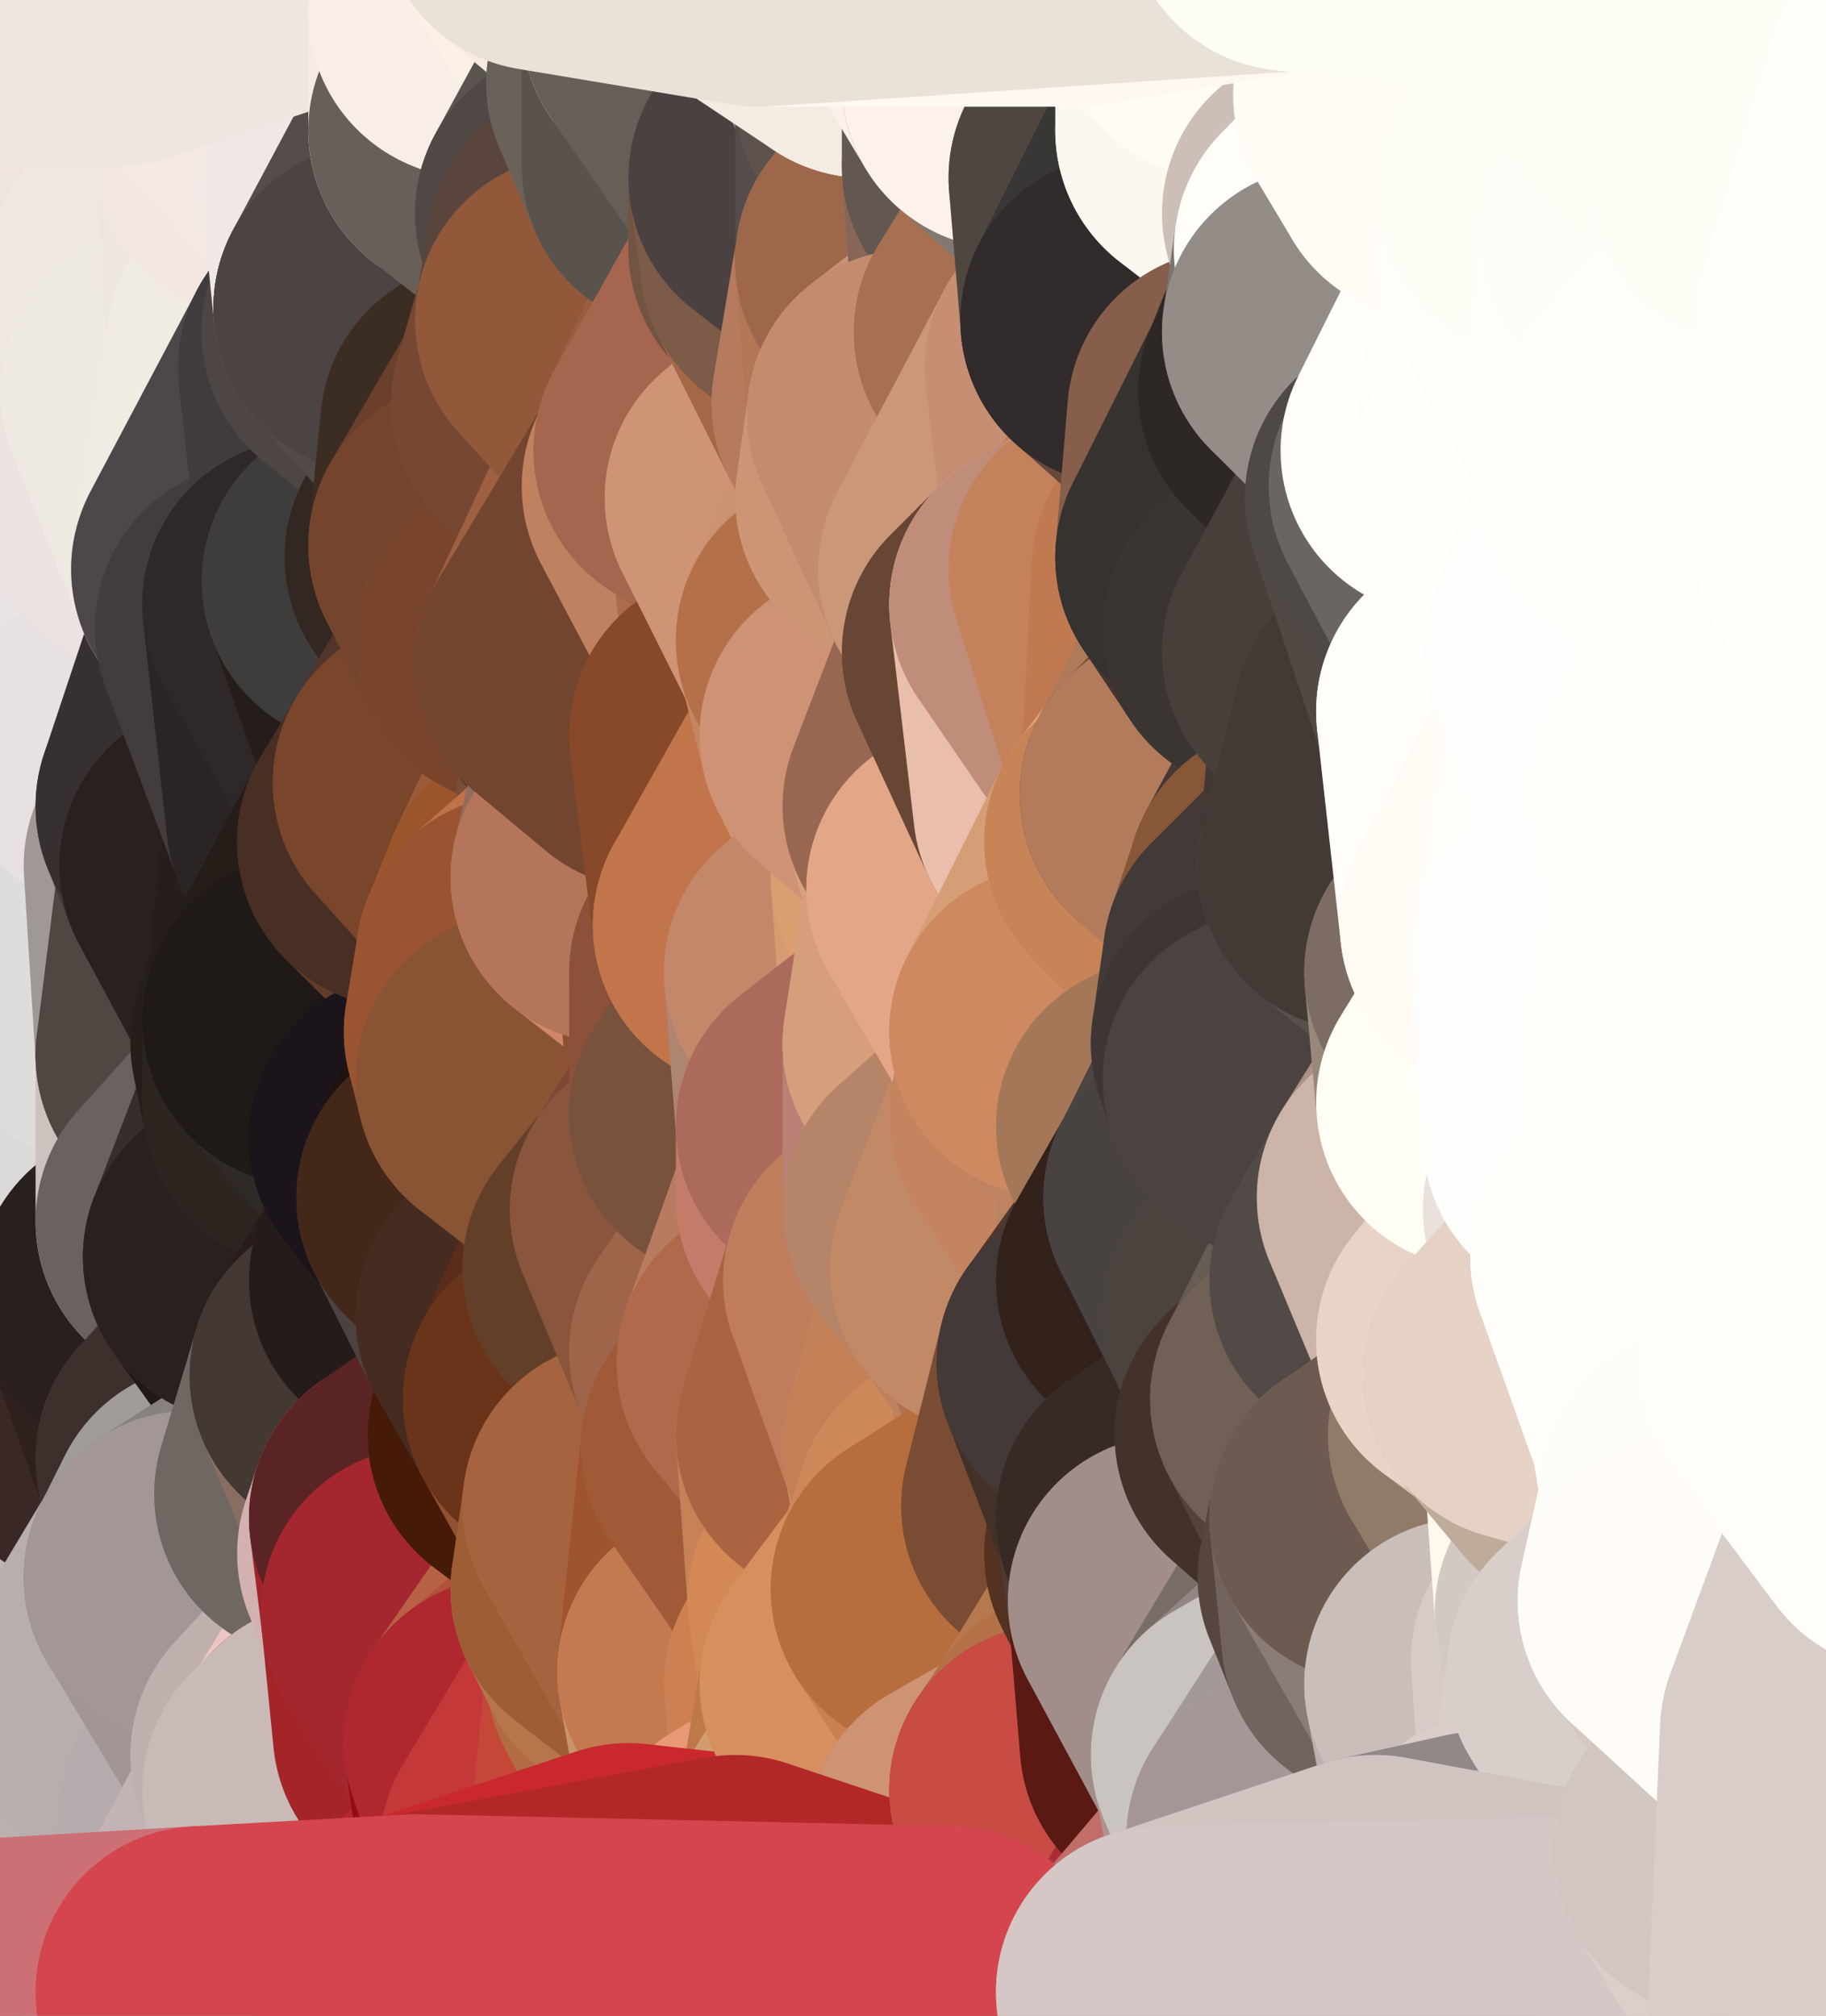 <?xml version="1.0" standalone="yes"?>
<svg width="154" height="170" xmlns="http://www.w3.org/2000/svg" version="1.1" ><rect width="100%" height="100%" fill="#333333" stroke="none"/><polygon points="-9,60 -9,160 -5,103" fill="rgba(219, 215, 214, 1)" stroke="rgba(219, 215, 214, 1)" stroke-width="28" stroke-linejoin="round"/>
		<polygon points="-9,60 -6,40 -4,3" fill="rgba(234, 226, 224, 1)" stroke="rgba(234, 226, 224, 1)" stroke-width="28" stroke-linejoin="round"/>
		<polygon points="-9,60 -5,103 -1,80" fill="rgba(218, 217, 215, 1)" stroke="rgba(218, 217, 215, 1)" stroke-width="28" stroke-linejoin="round"/>
		<polygon points="-9,160 0,169 0,163" fill="rgba(158, 152, 156, 1)" stroke="rgba(158, 152, 156, 1)" stroke-width="28" stroke-linejoin="round"/>
		<polygon points="-5,103 -9,160 0,123" fill="rgba(191, 178, 172, 1)" stroke="rgba(191, 178, 172, 1)" stroke-width="28" stroke-linejoin="round"/>
		<polygon points="-9,160 -1,140 0,123" fill="rgba(200, 189, 185, 1)" stroke="rgba(200, 189, 185, 1)" stroke-width="28" stroke-linejoin="round"/>
		<polygon points="-1,80 -5,103 0,83" fill="rgba(218, 217, 215, 1)" stroke="rgba(218, 217, 215, 1)" stroke-width="28" stroke-linejoin="round"/>
		<polygon points="-5,103 0,123 3,113" fill="rgba(203, 204, 206, 1)" stroke="rgba(203, 204, 206, 1)" stroke-width="28" stroke-linejoin="round"/>
		<polygon points="-9,60 -1,80 0,63" fill="rgba(225, 219, 219, 1)" stroke="rgba(225, 219, 219, 1)" stroke-width="28" stroke-linejoin="round"/>
		<polygon points="-4,3 4,20 4,13" fill="rgba(235, 226, 219, 1)" stroke="rgba(235, 226, 219, 1)" stroke-width="28" stroke-linejoin="round"/>
		<polygon points="-4,3 -6,40 4,20" fill="rgba(234, 227, 221, 1)" stroke="rgba(234, 227, 221, 1)" stroke-width="28" stroke-linejoin="round"/>
		<polygon points="4,20 -6,40 5,23" fill="rgba(234, 227, 221, 1)" stroke="rgba(234, 227, 221, 1)" stroke-width="28" stroke-linejoin="round"/>
		<polygon points="-6,40 -9,60 2,43" fill="rgba(232, 224, 222, 1)" stroke="rgba(232, 224, 222, 1)" stroke-width="28" stroke-linejoin="round"/>
		<polygon points="-9,60 0,63 8,53" fill="rgba(228, 223, 220, 1)" stroke="rgba(228, 223, 220, 1)" stroke-width="28" stroke-linejoin="round"/>
		<polygon points="2,43 -9,60 8,53" fill="rgba(228, 223, 220, 1)" stroke="rgba(228, 223, 220, 1)" stroke-width="28" stroke-linejoin="round"/>
		<polygon points="0,83 -5,103 8,93" fill="rgba(216, 215, 213, 1)" stroke="rgba(216, 215, 213, 1)" stroke-width="28" stroke-linejoin="round"/>
		<polygon points="-5,103 8,100 8,93" fill="rgba(219, 213, 213, 1)" stroke="rgba(219, 213, 213, 1)" stroke-width="28" stroke-linejoin="round"/>
		<polygon points="-1,140 -9,160 8,153" fill="rgba(195, 185, 184, 1)" stroke="rgba(195, 185, 184, 1)" stroke-width="28" stroke-linejoin="round"/>
		<polygon points="-9,160 0,163 8,153" fill="rgba(151, 141, 140, 1)" stroke="rgba(151, 141, 140, 1)" stroke-width="28" stroke-linejoin="round"/>
		<polygon points="3,113 0,123 8,120" fill="rgba(192, 184, 181, 1)" stroke="rgba(192, 184, 181, 1)" stroke-width="28" stroke-linejoin="round"/>
		<polygon points="-1,80 0,83 7,83" fill="rgba(218, 217, 215, 1)" stroke="rgba(218, 217, 215, 1)" stroke-width="28" stroke-linejoin="round"/>
		<polygon points="0,0 -4,3 4,13" fill="rgba(235, 226, 219, 1)" stroke="rgba(235, 226, 219, 1)" stroke-width="28" stroke-linejoin="round"/>
		<polygon points="0,123 -1,140 9,133" fill="rgba(195, 184, 180, 1)" stroke="rgba(195, 184, 180, 1)" stroke-width="28" stroke-linejoin="round"/>
		<polygon points="7,83 0,83 8,93" fill="rgba(219, 218, 216, 1)" stroke="rgba(219, 218, 216, 1)" stroke-width="28" stroke-linejoin="round"/>
		<polygon points="7,143 -1,140 8,153" fill="rgba(185, 175, 174, 1)" stroke="rgba(185, 175, 174, 1)" stroke-width="28" stroke-linejoin="round"/>
		<polygon points="-1,140 7,143 9,133" fill="rgba(206, 195, 191, 1)" stroke="rgba(206, 195, 191, 1)" stroke-width="28" stroke-linejoin="round"/>
		<polygon points="-5,103 3,113 8,100" fill="rgba(211, 207, 206, 1)" stroke="rgba(211, 207, 206, 1)" stroke-width="28" stroke-linejoin="round"/>
		<polygon points="-6,40 2,43 11,33" fill="rgba(235, 227, 225, 1)" stroke="rgba(235, 227, 225, 1)" stroke-width="28" stroke-linejoin="round"/>
		<polygon points="5,23 -6,40 11,33" fill="rgba(235, 228, 222, 1)" stroke="rgba(235, 228, 222, 1)" stroke-width="28" stroke-linejoin="round"/>
		<polygon points="8,53 0,63 10,63" fill="rgba(229, 224, 221, 1)" stroke="rgba(229, 224, 221, 1)" stroke-width="28" stroke-linejoin="round"/>
		<polygon points="8,100 3,113 12,109" fill="rgba(214, 208, 208, 1)" stroke="rgba(214, 208, 208, 1)" stroke-width="28" stroke-linejoin="round"/>
		<polygon points="0,0 4,13 10,0" fill="rgba(236, 227, 220, 1)" stroke="rgba(236, 227, 220, 1)" stroke-width="28" stroke-linejoin="round"/>
		<polygon points="8,120 0,123 9,133" fill="rgba(177, 157, 146, 1)" stroke="rgba(177, 157, 146, 1)" stroke-width="28" stroke-linejoin="round"/>
		<polygon points="10,0 4,13 13,9" fill="rgba(239, 230, 223, 1)" stroke="rgba(239, 230, 223, 1)" stroke-width="28" stroke-linejoin="round"/>
		<polygon points="7,143 8,153 10,143" fill="rgba(186, 176, 175, 1)" stroke="rgba(186, 176, 175, 1)" stroke-width="28" stroke-linejoin="round"/>
		<polygon points="9,133 7,143 10,143" fill="rgba(166, 155, 151, 1)" stroke="rgba(166, 155, 151, 1)" stroke-width="28" stroke-linejoin="round"/>
		<polygon points="5,23 11,33 13,23" fill="rgba(237, 230, 224, 1)" stroke="rgba(237, 230, 224, 1)" stroke-width="28" stroke-linejoin="round"/>
		<polygon points="4,20 5,23 13,23" fill="rgba(236, 229, 223, 1)" stroke="rgba(236, 229, 223, 1)" stroke-width="28" stroke-linejoin="round"/>
		<polygon points="2,43 8,53 13,43" fill="rgba(234, 226, 224, 1)" stroke="rgba(234, 226, 224, 1)" stroke-width="28" stroke-linejoin="round"/>
		<polygon points="11,33 2,43 13,43" fill="rgba(235, 227, 225, 1)" stroke="rgba(235, 227, 225, 1)" stroke-width="28" stroke-linejoin="round"/>
		<polygon points="3,113 8,120 12,109" fill="rgba(90, 77, 71, 1)" stroke="rgba(90, 77, 71, 1)" stroke-width="28" stroke-linejoin="round"/>
		<polygon points="0,63 -1,80 10,63" fill="rgba(225, 219, 219, 1)" stroke="rgba(225, 219, 219, 1)" stroke-width="28" stroke-linejoin="round"/>
		<polygon points="-1,80 7,83 16,73" fill="rgba(223, 217, 217, 1)" stroke="rgba(223, 217, 217, 1)" stroke-width="28" stroke-linejoin="round"/>
		<polygon points="10,63 -1,80 16,73" fill="rgba(226, 220, 220, 1)" stroke="rgba(226, 220, 220, 1)" stroke-width="28" stroke-linejoin="round"/>
		<polygon points="8,120 9,133 17,123" fill="rgba(149, 131, 127, 1)" stroke="rgba(149, 131, 127, 1)" stroke-width="28" stroke-linejoin="round"/>
		<polygon points="7,83 8,93 17,89" fill="rgba(219, 218, 216, 1)" stroke="rgba(219, 218, 216, 1)" stroke-width="28" stroke-linejoin="round"/>
		<polygon points="0,163 0,169 17,168" fill="rgba(144, 135, 138, 1)" stroke="rgba(144, 135, 138, 1)" stroke-width="28" stroke-linejoin="round"/>
		<polygon points="8,100 12,109 17,103" fill="rgba(220, 216, 215, 1)" stroke="rgba(220, 216, 215, 1)" stroke-width="28" stroke-linejoin="round"/>
		<polygon points="10,63 16,73 17,68" fill="rgba(227, 221, 221, 1)" stroke="rgba(227, 221, 221, 1)" stroke-width="28" stroke-linejoin="round"/>
		<polygon points="11,33 13,43 14,33" fill="rgba(237, 229, 227, 1)" stroke="rgba(237, 229, 227, 1)" stroke-width="28" stroke-linejoin="round"/>
		<polygon points="13,23 11,33 14,33" fill="rgba(238, 231, 225, 1)" stroke="rgba(238, 231, 225, 1)" stroke-width="28" stroke-linejoin="round"/>
		<polygon points="4,13 4,20 13,23" fill="rgba(236, 229, 223, 1)" stroke="rgba(236, 229, 223, 1)" stroke-width="28" stroke-linejoin="round"/>
		<polygon points="9,133 16,133 18,129" fill="rgba(169, 158, 154, 1)" stroke="rgba(169, 158, 154, 1)" stroke-width="28" stroke-linejoin="round"/>
		<polygon points="17,123 9,133 18,129" fill="rgba(134, 123, 121, 1)" stroke="rgba(134, 123, 121, 1)" stroke-width="28" stroke-linejoin="round"/>
		<polygon points="8,153 0,163 17,168" fill="rgba(127, 117, 116, 1)" stroke="rgba(127, 117, 116, 1)" stroke-width="28" stroke-linejoin="round"/>
		<polygon points="9,133 10,143 16,133" fill="rgba(192, 181, 177, 1)" stroke="rgba(192, 181, 177, 1)" stroke-width="28" stroke-linejoin="round"/>
		<polygon points="13,9 4,13 13,23" fill="rgba(236, 227, 220, 1)" stroke="rgba(236, 227, 220, 1)" stroke-width="28" stroke-linejoin="round"/>
		<polygon points="10,0 13,9 19,3" fill="rgba(239, 230, 223, 1)" stroke="rgba(239, 230, 223, 1)" stroke-width="28" stroke-linejoin="round"/>
		<polygon points="13,43 8,53 20,48" fill="rgba(235, 227, 225, 1)" stroke="rgba(235, 227, 225, 1)" stroke-width="28" stroke-linejoin="round"/>
		<polygon points="17,68 16,73 19,73" fill="rgba(173, 165, 163, 1)" stroke="rgba(173, 165, 163, 1)" stroke-width="28" stroke-linejoin="round"/>
		<polygon points="10,143 8,153 19,153" fill="rgba(189, 179, 178, 1)" stroke="rgba(189, 179, 178, 1)" stroke-width="28" stroke-linejoin="round"/>
		<polygon points="17,103 12,109 21,106" fill="rgba(189, 179, 178, 1)" stroke="rgba(189, 179, 178, 1)" stroke-width="28" stroke-linejoin="round"/>
		<polygon points="12,109 8,120 17,123" fill="rgba(58, 40, 38, 1)" stroke="rgba(58, 40, 38, 1)" stroke-width="28" stroke-linejoin="round"/>
		<polygon points="8,93 8,100 17,103" fill="rgba(217, 219, 216, 1)" stroke="rgba(217, 219, 216, 1)" stroke-width="28" stroke-linejoin="round"/>
		<polygon points="8,53 10,63 22,53" fill="rgba(233, 228, 225, 1)" stroke="rgba(233, 228, 225, 1)" stroke-width="28" stroke-linejoin="round"/>
		<polygon points="20,48 8,53 22,53" fill="rgba(234, 228, 228, 1)" stroke="rgba(234, 228, 228, 1)" stroke-width="28" stroke-linejoin="round"/>
		<polygon points="19,3 13,9 22,6" fill="rgba(240, 229, 223, 1)" stroke="rgba(240, 229, 223, 1)" stroke-width="28" stroke-linejoin="round"/>
		<polygon points="13,9 13,23 22,13" fill="rgba(239, 230, 223, 1)" stroke="rgba(239, 230, 223, 1)" stroke-width="28" stroke-linejoin="round"/>
		<polygon points="8,153 17,168 19,153" fill="rgba(186, 176, 175, 1)" stroke="rgba(186, 176, 175, 1)" stroke-width="28" stroke-linejoin="round"/>
		<polygon points="8,93 17,103 17,89" fill="rgba(219, 218, 216, 1)" stroke="rgba(219, 218, 216, 1)" stroke-width="28" stroke-linejoin="round"/>
		<polygon points="13,23 14,33 23,29" fill="rgba(240, 231, 226, 1)" stroke="rgba(240, 231, 226, 1)" stroke-width="28" stroke-linejoin="round"/>
		<polygon points="13,9 22,13 22,6" fill="rgba(240, 229, 223, 1)" stroke="rgba(240, 229, 223, 1)" stroke-width="28" stroke-linejoin="round"/>
		<polygon points="16,73 7,83 17,89" fill="rgba(222, 221, 219, 1)" stroke="rgba(222, 221, 219, 1)" stroke-width="28" stroke-linejoin="round"/>
		<polygon points="10,143 19,153 25,148" fill="rgba(182, 173, 174, 1)" stroke="rgba(182, 173, 174, 1)" stroke-width="28" stroke-linejoin="round"/>
		<polygon points="10,63 17,68 22,53" fill="rgba(231, 225, 225, 1)" stroke="rgba(231, 225, 225, 1)" stroke-width="28" stroke-linejoin="round"/>
		<polygon points="16,73 17,89 19,73" fill="rgba(160, 152, 150, 1)" stroke="rgba(160, 152, 150, 1)" stroke-width="28" stroke-linejoin="round"/>
		<polygon points="20,48 22,53 26,51" fill="rgba(84, 78, 78, 1)" stroke="rgba(84, 78, 78, 1)" stroke-width="28" stroke-linejoin="round"/>
		<polygon points="17,89 25,88 26,86" fill="rgba(61, 52, 47, 1)" stroke="rgba(61, 52, 47, 1)" stroke-width="28" stroke-linejoin="round"/>
		<polygon points="12,109 17,123 26,113" fill="rgba(47, 32, 29, 1)" stroke="rgba(47, 32, 29, 1)" stroke-width="28" stroke-linejoin="round"/>
		<polygon points="21,106 12,109 26,113" fill="rgba(41, 31, 30, 1)" stroke="rgba(41, 31, 30, 1)" stroke-width="28" stroke-linejoin="round"/>
		<polygon points="25,148 19,153 26,151" fill="rgba(174, 162, 162, 1)" stroke="rgba(174, 162, 162, 1)" stroke-width="28" stroke-linejoin="round"/>
		<polygon points="17,89 17,103 26,93" fill="rgba(204, 195, 190, 1)" stroke="rgba(204, 195, 190, 1)" stroke-width="28" stroke-linejoin="round"/>
		<polygon points="25,88 17,89 26,93" fill="rgba(77, 68, 63, 1)" stroke="rgba(77, 68, 63, 1)" stroke-width="28" stroke-linejoin="round"/>
		<polygon points="17,123 18,129 27,126" fill="rgba(73, 59, 56, 1)" stroke="rgba(73, 59, 56, 1)" stroke-width="28" stroke-linejoin="round"/>
		<polygon points="19,73 17,89 26,86" fill="rgba(80, 71, 66, 1)" stroke="rgba(80, 71, 66, 1)" stroke-width="28" stroke-linejoin="round"/>
		<polygon points="16,133 10,143 25,148" fill="rgba(184, 174, 173, 1)" stroke="rgba(184, 174, 173, 1)" stroke-width="28" stroke-linejoin="round"/>
		<polygon points="17,68 19,73 28,69" fill="rgba(65, 57, 55, 1)" stroke="rgba(65, 57, 55, 1)" stroke-width="28" stroke-linejoin="round"/>
		<polygon points="10,0 19,3 28,-6" fill="rgba(240, 229, 223, 1)" stroke="rgba(240, 229, 223, 1)" stroke-width="28" stroke-linejoin="round"/>
		<polygon points="25,148 26,151 28,149" fill="rgba(175, 161, 158, 1)" stroke="rgba(175, 161, 158, 1)" stroke-width="28" stroke-linejoin="round"/>
		<polygon points="17,103 21,106 26,93" fill="rgba(107, 97, 96, 1)" stroke="rgba(107, 97, 96, 1)" stroke-width="28" stroke-linejoin="round"/>
		<polygon points="22,13 13,23 23,29" fill="rgba(240, 231, 226, 1)" stroke="rgba(240, 231, 226, 1)" stroke-width="28" stroke-linejoin="round"/>
		<polygon points="26,113 17,123 27,126" fill="rgba(61, 47, 44, 1)" stroke="rgba(61, 47, 44, 1)" stroke-width="28" stroke-linejoin="round"/>
		<polygon points="14,33 13,43 20,48" fill="rgba(235, 227, 225, 1)" stroke="rgba(235, 227, 225, 1)" stroke-width="28" stroke-linejoin="round"/>
		<polygon points="23,29 29,31 31,28" fill="rgba(175, 166, 161, 1)" stroke="rgba(175, 166, 161, 1)" stroke-width="28" stroke-linejoin="round"/>
		<polygon points="26,113 27,126 30,116" fill="rgba(41, 32, 27, 1)" stroke="rgba(41, 32, 27, 1)" stroke-width="28" stroke-linejoin="round"/>
		<polygon points="22,53 17,68 28,69" fill="rgba(54, 48, 48, 1)" stroke="rgba(54, 48, 48, 1)" stroke-width="28" stroke-linejoin="round"/>
		<polygon points="19,3 22,6 28,-6" fill="rgba(242, 231, 225, 1)" stroke="rgba(242, 231, 225, 1)" stroke-width="28" stroke-linejoin="round"/>
		<polygon points="14,33 20,48 23,29" fill="rgba(238, 234, 225, 1)" stroke="rgba(238, 234, 225, 1)" stroke-width="28" stroke-linejoin="round"/>
		<polygon points="31,16 23,29 32,26" fill="rgba(243, 234, 229, 1)" stroke="rgba(243, 234, 229, 1)" stroke-width="28" stroke-linejoin="round"/>
		<polygon points="23,29 31,28 32,26" fill="rgba(179, 170, 165, 1)" stroke="rgba(179, 170, 165, 1)" stroke-width="28" stroke-linejoin="round"/>
		<polygon points="20,48 26,51 31,49" fill="rgba(75, 69, 69, 1)" stroke="rgba(75, 69, 69, 1)" stroke-width="28" stroke-linejoin="round"/>
		<polygon points="22,13 23,29 31,16" fill="rgba(239, 230, 225, 1)" stroke="rgba(239, 230, 225, 1)" stroke-width="28" stroke-linejoin="round"/>
		<polygon points="23,29 20,48 29,31" fill="rgba(240, 236, 227, 1)" stroke="rgba(240, 236, 227, 1)" stroke-width="28" stroke-linejoin="round"/>
		<polygon points="19,73 26,86 28,69" fill="rgba(41, 33, 31, 1)" stroke="rgba(41, 33, 31, 1)" stroke-width="28" stroke-linejoin="round"/>
		<polygon points="18,129 16,133 27,126" fill="rgba(160, 156, 153, 1)" stroke="rgba(160, 156, 153, 1)" stroke-width="28" stroke-linejoin="round"/>
		<polygon points="27,126 34,131 35,128" fill="rgba(159, 147, 147, 1)" stroke="rgba(159, 147, 147, 1)" stroke-width="28" stroke-linejoin="round"/>
		<polygon points="26,113 30,116 35,108" fill="rgba(32, 24, 21, 1)" stroke="rgba(32, 24, 21, 1)" stroke-width="28" stroke-linejoin="round"/>
		<polygon points="21,106 26,113 35,108" fill="rgba(34, 24, 23, 1)" stroke="rgba(34, 24, 23, 1)" stroke-width="28" stroke-linejoin="round"/>
		<polygon points="28,69 34,71 35,67" fill="rgba(46, 38, 36, 1)" stroke="rgba(46, 38, 36, 1)" stroke-width="28" stroke-linejoin="round"/>
		<polygon points="27,126 16,133 34,131" fill="rgba(135, 130, 127, 1)" stroke="rgba(135, 130, 127, 1)" stroke-width="28" stroke-linejoin="round"/>
		<polygon points="22,6 22,13 31,16" fill="rgba(242, 231, 225, 1)" stroke="rgba(242, 231, 225, 1)" stroke-width="28" stroke-linejoin="round"/>
		<polygon points="19,153 17,168 26,151" fill="rgba(182, 172, 173, 1)" stroke="rgba(182, 172, 173, 1)" stroke-width="28" stroke-linejoin="round"/>
		<polygon points="16,133 25,148 36,136" fill="rgba(161, 149, 149, 1)" stroke="rgba(161, 149, 149, 1)" stroke-width="28" stroke-linejoin="round"/>
		<polygon points="34,131 16,133 36,136" fill="rgba(162, 150, 150, 1)" stroke="rgba(162, 150, 150, 1)" stroke-width="28" stroke-linejoin="round"/>
		<polygon points="26,151 17,168 35,167" fill="rgba(195, 179, 180, 1)" stroke="rgba(195, 179, 180, 1)" stroke-width="28" stroke-linejoin="round"/>
		<polygon points="26,93 21,106 35,96" fill="rgba(55, 45, 44, 1)" stroke="rgba(55, 45, 44, 1)" stroke-width="28" stroke-linejoin="round"/>
		<polygon points="29,31 20,48 31,49" fill="rgba(77, 71, 73, 1)" stroke="rgba(77, 71, 73, 1)" stroke-width="28" stroke-linejoin="round"/>
		<polygon points="25,88 26,93 26,86" fill="rgba(39, 30, 25, 1)" stroke="rgba(39, 30, 25, 1)" stroke-width="28" stroke-linejoin="round"/>
		<polygon points="22,6 31,16 37,8" fill="rgba(244, 233, 227, 1)" stroke="rgba(244, 233, 227, 1)" stroke-width="28" stroke-linejoin="round"/>
		<polygon points="25,148 28,149 36,136" fill="rgba(191, 176, 173, 1)" stroke="rgba(191, 176, 173, 1)" stroke-width="28" stroke-linejoin="round"/>
		<polygon points="21,106 35,108 35,96" fill="rgba(42, 32, 31, 1)" stroke="rgba(42, 32, 31, 1)" stroke-width="28" stroke-linejoin="round"/>
		<polygon points="28,69 26,86 34,71" fill="rgba(38, 30, 28, 1)" stroke="rgba(38, 30, 28, 1)" stroke-width="28" stroke-linejoin="round"/>
		<polygon points="26,51 22,53 28,69" fill="rgba(66, 60, 60, 1)" stroke="rgba(66, 60, 60, 1)" stroke-width="28" stroke-linejoin="round"/>
		<polygon points="36,136 28,149 37,146" fill="rgba(237, 197, 195, 1)" stroke="rgba(237, 197, 195, 1)" stroke-width="28" stroke-linejoin="round"/>
		<polygon points="28,-6 22,6 37,8" fill="rgba(244, 233, 227, 1)" stroke="rgba(244, 233, 227, 1)" stroke-width="28" stroke-linejoin="round"/>
		<polygon points="30,116 27,126 35,128" fill="rgba(111, 104, 98, 1)" stroke="rgba(111, 104, 98, 1)" stroke-width="28" stroke-linejoin="round"/>
		<polygon points="26,51 28,69 35,67" fill="rgba(42, 36, 36, 1)" stroke="rgba(42, 36, 36, 1)" stroke-width="28" stroke-linejoin="round"/>
		<polygon points="35,96 35,108 39,101" fill="rgba(35, 25, 24, 1)" stroke="rgba(35, 25, 24, 1)" stroke-width="28" stroke-linejoin="round"/>
		<polygon points="26,86 26,93 35,96" fill="rgba(46, 37, 32, 1)" stroke="rgba(46, 37, 32, 1)" stroke-width="28" stroke-linejoin="round"/>
		<polygon points="28,-6 37,8 40,1" fill="rgba(245, 234, 228, 1)" stroke="rgba(245, 234, 228, 1)" stroke-width="28" stroke-linejoin="round"/>
		<polygon points="37,8 31,16 40,11" fill="rgba(253, 242, 236, 1)" stroke="rgba(253, 242, 236, 1)" stroke-width="28" stroke-linejoin="round"/>
		<polygon points="31,28 29,31 41,36" fill="rgba(82, 74, 72, 1)" stroke="rgba(82, 74, 72, 1)" stroke-width="28" stroke-linejoin="round"/>
		<polygon points="29,31 38,47 41,36" fill="rgba(69, 68, 66, 1)" stroke="rgba(69, 68, 66, 1)" stroke-width="28" stroke-linejoin="round"/>
		<polygon points="38,47 40,46 41,36" fill="rgba(79, 74, 68, 1)" stroke="rgba(79, 74, 68, 1)" stroke-width="28" stroke-linejoin="round"/>
		<polygon points="29,31 31,49 38,47" fill="rgba(64, 60, 61, 1)" stroke="rgba(64, 60, 61, 1)" stroke-width="28" stroke-linejoin="round"/>
		<polygon points="35,67 34,71 37,66" fill="rgba(41, 26, 19, 1)" stroke="rgba(41, 26, 19, 1)" stroke-width="28" stroke-linejoin="round"/>
		<polygon points="31,49 35,67 37,66" fill="rgba(50, 41, 42, 1)" stroke="rgba(50, 41, 42, 1)" stroke-width="28" stroke-linejoin="round"/>
		<polygon points="31,49 26,51 35,67" fill="rgba(46, 40, 40, 1)" stroke="rgba(46, 40, 40, 1)" stroke-width="28" stroke-linejoin="round"/>
		<polygon points="26,86 35,96 43,87" fill="rgba(47, 42, 38, 1)" stroke="rgba(47, 42, 38, 1)" stroke-width="28" stroke-linejoin="round"/>
		<polygon points="34,71 26,86 44,81" fill="rgba(38, 29, 24, 1)" stroke="rgba(38, 29, 24, 1)" stroke-width="28" stroke-linejoin="round"/>
		<polygon points="26,86 43,87 44,81" fill="rgba(31, 26, 23, 1)" stroke="rgba(31, 26, 23, 1)" stroke-width="28" stroke-linejoin="round"/>
		<polygon points="43,87 35,96 44,91" fill="rgba(28, 23, 27, 1)" stroke="rgba(28, 23, 27, 1)" stroke-width="28" stroke-linejoin="round"/>
		<polygon points="43,147 37,146 44,154" fill="rgba(200, 53, 61, 1)" stroke="rgba(200, 53, 61, 1)" stroke-width="28" stroke-linejoin="round"/>
		<polygon points="28,149 35,167 44,154" fill="rgba(221, 66, 84, 1)" stroke="rgba(221, 66, 84, 1)" stroke-width="28" stroke-linejoin="round"/>
		<polygon points="37,146 28,149 44,154" fill="rgba(210, 61, 81, 1)" stroke="rgba(210, 61, 81, 1)" stroke-width="28" stroke-linejoin="round"/>
		<polygon points="31,49 37,66 44,54" fill="rgba(37, 29, 26, 1)" stroke="rgba(37, 29, 26, 1)" stroke-width="28" stroke-linejoin="round"/>
		<polygon points="38,47 31,49 44,54" fill="rgba(62, 61, 59, 1)" stroke="rgba(62, 61, 59, 1)" stroke-width="28" stroke-linejoin="round"/>
		<polygon points="32,26 31,28 41,36" fill="rgba(78, 70, 68, 1)" stroke="rgba(78, 70, 68, 1)" stroke-width="28" stroke-linejoin="round"/>
		<polygon points="28,149 26,151 35,167" fill="rgba(201, 186, 183, 1)" stroke="rgba(201, 186, 183, 1)" stroke-width="28" stroke-linejoin="round"/>
		<polygon points="30,116 35,128 45,121" fill="rgba(137, 109, 97, 1)" stroke="rgba(137, 109, 97, 1)" stroke-width="28" stroke-linejoin="round"/>
		<polygon points="35,108 30,116 44,111" fill="rgba(40, 29, 27, 1)" stroke="rgba(40, 29, 27, 1)" stroke-width="28" stroke-linejoin="round"/>
		<polygon points="40,46 38,47 44,54" fill="rgba(50, 39, 33, 1)" stroke="rgba(50, 39, 33, 1)" stroke-width="28" stroke-linejoin="round"/>
		<polygon points="34,71 44,81 46,76" fill="rgba(95, 60, 41, 1)" stroke="rgba(95, 60, 41, 1)" stroke-width="28" stroke-linejoin="round"/>
		<polygon points="28,-6 40,1 46,-8" fill="rgba(245, 234, 228, 1)" stroke="rgba(245, 234, 228, 1)" stroke-width="28" stroke-linejoin="round"/>
		<polygon points="44,111 30,116 45,121" fill="rgba(67, 56, 50, 1)" stroke="rgba(67, 56, 50, 1)" stroke-width="28" stroke-linejoin="round"/>
		<polygon points="39,101 35,108 44,111" fill="rgba(37, 27, 26, 1)" stroke="rgba(37, 27, 26, 1)" stroke-width="28" stroke-linejoin="round"/>
		<polygon points="35,96 39,101 44,91" fill="rgba(27, 20, 27, 1)" stroke="rgba(27, 20, 27, 1)" stroke-width="28" stroke-linejoin="round"/>
		<polygon points="35,128 34,131 36,136" fill="rgba(211, 177, 176, 1)" stroke="rgba(211, 177, 176, 1)" stroke-width="28" stroke-linejoin="round"/>
		<polygon points="37,66 34,71 46,76" fill="rgba(73, 46, 35, 1)" stroke="rgba(73, 46, 35, 1)" stroke-width="28" stroke-linejoin="round"/>
		<polygon points="44,154 35,167 46,156" fill="rgba(177, 31, 32, 1)" stroke="rgba(177, 31, 32, 1)" stroke-width="28" stroke-linejoin="round"/>
		<polygon points="36,136 37,146 43,147" fill="rgba(163, 37, 40, 1)" stroke="rgba(163, 37, 40, 1)" stroke-width="28" stroke-linejoin="round"/>
		<polygon points="37,8 40,11 40,1" fill="rgba(245, 234, 228, 1)" stroke="rgba(245, 234, 228, 1)" stroke-width="28" stroke-linejoin="round"/>
		<polygon points="44,111 45,121 48,118" fill="rgba(28, 13, 10, 1)" stroke="rgba(28, 13, 10, 1)" stroke-width="28" stroke-linejoin="round"/>
		<polygon points="31,16 32,26 40,11" fill="rgba(240, 232, 230, 1)" stroke="rgba(240, 232, 230, 1)" stroke-width="28" stroke-linejoin="round"/>
		<polygon points="32,26 41,36 49,27" fill="rgba(83, 75, 73, 1)" stroke="rgba(83, 75, 73, 1)" stroke-width="28" stroke-linejoin="round"/>
		<polygon points="41,36 47,34 49,27" fill="rgba(71, 51, 42, 1)" stroke="rgba(71, 51, 42, 1)" stroke-width="28" stroke-linejoin="round"/>
		<polygon points="40,11 32,26 49,18" fill="rgba(85, 77, 75, 1)" stroke="rgba(85, 77, 75, 1)" stroke-width="28" stroke-linejoin="round"/>
		<polygon points="49,18 32,26 50,21" fill="rgba(78, 70, 68, 1)" stroke="rgba(78, 70, 68, 1)" stroke-width="28" stroke-linejoin="round"/>
		<polygon points="32,26 49,27 50,21" fill="rgba(76, 68, 66, 1)" stroke="rgba(76, 68, 66, 1)" stroke-width="28" stroke-linejoin="round"/>
		<polygon points="44,54 37,66 49,56" fill="rgba(81, 53, 42, 1)" stroke="rgba(81, 53, 42, 1)" stroke-width="28" stroke-linejoin="round"/>
		<polygon points="0,0 10,0 28,-6" fill="rgba(239, 230, 223, 1)" stroke="rgba(239, 230, 223, 1)" stroke-width="28" stroke-linejoin="round"/>
		<polygon points="35,128 36,136 52,134" fill="rgba(162, 35, 42, 1)" stroke="rgba(162, 35, 42, 1)" stroke-width="28" stroke-linejoin="round"/>
		<polygon points="45,121 35,128 52,134" fill="rgba(90, 36, 36, 1)" stroke="rgba(90, 36, 36, 1)" stroke-width="28" stroke-linejoin="round"/>
		<polygon points="49,56 37,66 53,61" fill="rgba(83, 53, 42, 1)" stroke="rgba(83, 53, 42, 1)" stroke-width="28" stroke-linejoin="round"/>
		<polygon points="45,121 52,134 53,127" fill="rgba(125, 71, 47, 1)" stroke="rgba(125, 71, 47, 1)" stroke-width="28" stroke-linejoin="round"/>
		<polygon points="44,91 39,101 53,98" fill="rgba(30, 19, 17, 1)" stroke="rgba(30, 19, 17, 1)" stroke-width="28" stroke-linejoin="round"/>
		<polygon points="39,101 44,111 53,107" fill="rgba(76, 66, 65, 1)" stroke="rgba(76, 66, 65, 1)" stroke-width="28" stroke-linejoin="round"/>
		<polygon points="36,136 43,147 52,134" fill="rgba(164, 39, 47, 1)" stroke="rgba(164, 39, 47, 1)" stroke-width="28" stroke-linejoin="round"/>
		<polygon points="41,36 40,46 47,34" fill="rgba(59, 45, 34, 1)" stroke="rgba(59, 45, 34, 1)" stroke-width="28" stroke-linejoin="round"/>
		<polygon points="52,134 43,147 54,138" fill="rgba(184, 97, 69, 1)" stroke="rgba(184, 97, 69, 1)" stroke-width="28" stroke-linejoin="round"/>
		<polygon points="46,156 35,167 53,161" fill="rgba(185, 39, 49, 1)" stroke="rgba(185, 39, 49, 1)" stroke-width="28" stroke-linejoin="round"/>
		<polygon points="39,101 53,107 53,98" fill="rgba(67, 39, 25, 1)" stroke="rgba(67, 39, 25, 1)" stroke-width="28" stroke-linejoin="round"/>
		<polygon points="40,1 40,11 55,7" fill="rgba(245, 234, 228, 1)" stroke="rgba(245, 234, 228, 1)" stroke-width="28" stroke-linejoin="round"/>
		<polygon points="40,11 49,18 55,7" fill="rgba(104, 95, 88, 1)" stroke="rgba(104, 95, 88, 1)" stroke-width="28" stroke-linejoin="round"/>
		<polygon points="54,138 43,147 55,141" fill="rgba(177, 81, 59, 1)" stroke="rgba(177, 81, 59, 1)" stroke-width="28" stroke-linejoin="round"/>
		<polygon points="37,66 46,76 53,61" fill="rgba(121, 70, 43, 1)" stroke="rgba(121, 70, 43, 1)" stroke-width="28" stroke-linejoin="round"/>
		<polygon points="46,76 52,74 53,61" fill="rgba(155, 91, 56, 1)" stroke="rgba(155, 91, 56, 1)" stroke-width="28" stroke-linejoin="round"/>
		<polygon points="48,118 45,121 53,127" fill="rgba(69, 26, 9, 1)" stroke="rgba(69, 26, 9, 1)" stroke-width="28" stroke-linejoin="round"/>
		<polygon points="47,34 40,46 56,41" fill="rgba(106, 63, 44, 1)" stroke="rgba(106, 63, 44, 1)" stroke-width="28" stroke-linejoin="round"/>
		<polygon points="44,111 48,118 53,107" fill="rgba(70, 43, 32, 1)" stroke="rgba(70, 43, 32, 1)" stroke-width="28" stroke-linejoin="round"/>
		<polygon points="53,98 53,107 57,102" fill="rgba(115, 66, 51, 1)" stroke="rgba(115, 66, 51, 1)" stroke-width="28" stroke-linejoin="round"/>
		<polygon points="40,46 44,54 56,41" fill="rgba(116, 68, 45, 1)" stroke="rgba(116, 68, 45, 1)" stroke-width="28" stroke-linejoin="round"/>
		<polygon points="46,-8 40,1 55,7" fill="rgba(248, 237, 231, 1)" stroke="rgba(248, 237, 231, 1)" stroke-width="28" stroke-linejoin="round"/>
		<polygon points="46,76 44,81 52,74" fill="rgba(156, 85, 43, 1)" stroke="rgba(156, 85, 43, 1)" stroke-width="28" stroke-linejoin="round"/>
		<polygon points="46,-8 55,7 58,2" fill="rgba(253, 240, 231, 1)" stroke="rgba(253, 240, 231, 1)" stroke-width="28" stroke-linejoin="round"/>
		<polygon points="55,7 49,18 58,14" fill="rgba(90, 85, 81, 1)" stroke="rgba(90, 85, 81, 1)" stroke-width="28" stroke-linejoin="round"/>
		<polygon points="44,54 49,56 56,41" fill="rgba(120, 68, 44, 1)" stroke="rgba(120, 68, 44, 1)" stroke-width="28" stroke-linejoin="round"/>
		<polygon points="43,147 44,154 46,156" fill="rgba(148, 13, 17, 1)" stroke="rgba(148, 13, 17, 1)" stroke-width="28" stroke-linejoin="round"/>
		<polygon points="56,41 58,41 59,38" fill="rgba(155, 92, 61, 1)" stroke="rgba(155, 92, 61, 1)" stroke-width="28" stroke-linejoin="round"/>
		<polygon points="47,34 56,41 59,38" fill="rgba(138, 82, 57, 1)" stroke="rgba(138, 82, 57, 1)" stroke-width="28" stroke-linejoin="round"/>
		<polygon points="49,18 50,21 58,14" fill="rgba(80, 72, 69, 1)" stroke="rgba(80, 72, 69, 1)" stroke-width="28" stroke-linejoin="round"/>
		<polygon points="43,147 46,156 55,141" fill="rgba(175, 40, 47, 1)" stroke="rgba(175, 40, 47, 1)" stroke-width="28" stroke-linejoin="round"/>
		<polygon points="53,61 52,74 55,61" fill="rgba(120, 79, 61, 1)" stroke="rgba(120, 79, 61, 1)" stroke-width="28" stroke-linejoin="round"/>
		<polygon points="49,56 53,61 55,61" fill="rgba(82, 50, 35, 1)" stroke="rgba(82, 50, 35, 1)" stroke-width="28" stroke-linejoin="round"/>
		<polygon points="52,74 44,81 61,81" fill="rgba(192, 113, 72, 1)" stroke="rgba(192, 113, 72, 1)" stroke-width="28" stroke-linejoin="round"/>
		<polygon points="49,27 47,34 59,38" fill="rgba(118, 71, 51, 1)" stroke="rgba(118, 71, 51, 1)" stroke-width="28" stroke-linejoin="round"/>
		<polygon points="53,107 48,118 62,114" fill="rgba(90, 44, 28, 1)" stroke="rgba(90, 44, 28, 1)" stroke-width="28" stroke-linejoin="round"/>
		<polygon points="43,87 44,91 61,81" fill="rgba(142, 82, 46, 1)" stroke="rgba(142, 82, 46, 1)" stroke-width="28" stroke-linejoin="round"/>
		<polygon points="44,81 43,87 61,81" fill="rgba(154, 84, 50, 1)" stroke="rgba(154, 84, 50, 1)" stroke-width="28" stroke-linejoin="round"/>
		<polygon points="54,138 55,141 61,141" fill="rgba(181, 113, 76, 1)" stroke="rgba(181, 113, 76, 1)" stroke-width="28" stroke-linejoin="round"/>
		<polygon points="48,118 53,127 63,122" fill="rgba(145, 80, 48, 1)" stroke="rgba(145, 80, 48, 1)" stroke-width="28" stroke-linejoin="round"/>
		<polygon points="62,114 48,118 63,122" fill="rgba(106, 52, 26, 1)" stroke="rgba(106, 52, 26, 1)" stroke-width="28" stroke-linejoin="round"/>
		<polygon points="53,98 57,102 62,94" fill="rgba(105, 70, 50, 1)" stroke="rgba(105, 70, 50, 1)" stroke-width="28" stroke-linejoin="round"/>
		<polygon points="61,81 53,98 62,94" fill="rgba(121, 74, 48, 1)" stroke="rgba(121, 74, 48, 1)" stroke-width="28" stroke-linejoin="round"/>
		<polygon points="44,91 53,98 61,81" fill="rgba(137, 84, 52, 1)" stroke="rgba(137, 84, 52, 1)" stroke-width="28" stroke-linejoin="round"/>
		<polygon points="52,74 61,81 64,78" fill="rgba(209, 136, 104, 1)" stroke="rgba(209, 136, 104, 1)" stroke-width="28" stroke-linejoin="round"/>
		<polygon points="53,161 62,162 64,158" fill="rgba(255, 122, 115, 1)" stroke="rgba(255, 122, 115, 1)" stroke-width="28" stroke-linejoin="round"/>
		<polygon points="46,-8 58,2 64,-5" fill="rgba(248, 235, 226, 1)" stroke="rgba(248, 235, 226, 1)" stroke-width="28" stroke-linejoin="round"/>
		<polygon points="62,82 61,81 62,94" fill="rgba(140, 81, 51, 1)" stroke="rgba(140, 81, 51, 1)" stroke-width="28" stroke-linejoin="round"/>
		<polygon points="46,156 53,161 55,141" fill="rgba(196, 56, 57, 1)" stroke="rgba(196, 56, 57, 1)" stroke-width="28" stroke-linejoin="round"/>
		<polygon points="59,38 58,41 65,42" fill="rgba(170, 107, 76, 1)" stroke="rgba(170, 107, 76, 1)" stroke-width="28" stroke-linejoin="round"/>
		<polygon points="61,81 62,82 64,78" fill="rgba(159, 95, 68, 1)" stroke="rgba(159, 95, 68, 1)" stroke-width="28" stroke-linejoin="round"/>
		<polygon points="57,102 53,107 62,114" fill="rgba(99, 63, 41, 1)" stroke="rgba(99, 63, 41, 1)" stroke-width="28" stroke-linejoin="round"/>
		<polygon points="55,61 52,74 62,62" fill="rgba(146, 107, 92, 1)" stroke="rgba(146, 107, 92, 1)" stroke-width="28" stroke-linejoin="round"/>
		<polygon points="55,141 53,161 64,158" fill="rgba(197, 71, 56, 1)" stroke="rgba(197, 71, 56, 1)" stroke-width="28" stroke-linejoin="round"/>
		<polygon points="56,41 49,56 58,41" fill="rgba(159, 96, 65, 1)" stroke="rgba(159, 96, 65, 1)" stroke-width="28" stroke-linejoin="round"/>
		<polygon points="58,14 67,21 67,15" fill="rgba(73, 60, 52, 1)" stroke="rgba(73, 60, 52, 1)" stroke-width="28" stroke-linejoin="round"/>
		<polygon points="58,14 50,21 67,21" fill="rgba(77, 66, 64, 1)" stroke="rgba(77, 66, 64, 1)" stroke-width="28" stroke-linejoin="round"/>
		<polygon points="62,114 63,122 66,115" fill="rgba(128, 68, 42, 1)" stroke="rgba(128, 68, 42, 1)" stroke-width="28" stroke-linejoin="round"/>
		<polygon points="61,141 55,141 64,158" fill="rgba(177, 108, 67, 1)" stroke="rgba(177, 108, 67, 1)" stroke-width="28" stroke-linejoin="round"/>
		<polygon points="58,41 55,61 67,58" fill="rgba(125, 77, 54, 1)" stroke="rgba(125, 77, 54, 1)" stroke-width="28" stroke-linejoin="round"/>
		<polygon points="55,61 62,62 67,58" fill="rgba(122, 84, 61, 1)" stroke="rgba(122, 84, 61, 1)" stroke-width="28" stroke-linejoin="round"/>
		<polygon points="50,21 49,27 67,21" fill="rgba(89, 69, 60, 1)" stroke="rgba(89, 69, 60, 1)" stroke-width="28" stroke-linejoin="round"/>
		<polygon points="49,27 59,38 67,21" fill="rgba(145, 88, 58, 1)" stroke="rgba(145, 88, 58, 1)" stroke-width="28" stroke-linejoin="round"/>
		<polygon points="62,62 52,74 64,78" fill="rgba(181, 117, 90, 1)" stroke="rgba(181, 117, 90, 1)" stroke-width="28" stroke-linejoin="round"/>
		<polygon points="52,134 54,138 61,141" fill="rgba(182, 117, 75, 1)" stroke="rgba(182, 117, 75, 1)" stroke-width="28" stroke-linejoin="round"/>
		<polygon points="55,7 58,14 58,2" fill="rgba(106, 97, 90, 1)" stroke="rgba(106, 97, 90, 1)" stroke-width="28" stroke-linejoin="round"/>
		<polygon points="49,56 55,61 58,41" fill="rgba(114, 69, 48, 1)" stroke="rgba(114, 69, 48, 1)" stroke-width="28" stroke-linejoin="round"/>
		<polygon points="64,78 62,82 70,82" fill="rgba(165, 109, 76, 1)" stroke="rgba(165, 109, 76, 1)" stroke-width="28" stroke-linejoin="round"/>
		<polygon points="67,21 59,38 68,22" fill="rgba(156, 92, 65, 1)" stroke="rgba(156, 92, 65, 1)" stroke-width="28" stroke-linejoin="round"/>
		<polygon points="65,42 58,41 67,58" fill="rgba(192, 129, 96, 1)" stroke="rgba(192, 129, 96, 1)" stroke-width="28" stroke-linejoin="round"/>
		<polygon points="53,127 52,134 61,141" fill="rgba(158, 93, 53, 1)" stroke="rgba(158, 93, 53, 1)" stroke-width="28" stroke-linejoin="round"/>
		<polygon points="65,42 67,58 71,54" fill="rgba(173, 107, 73, 1)" stroke="rgba(173, 107, 73, 1)" stroke-width="28" stroke-linejoin="round"/>
		<polygon points="62,94 57,102 71,101" fill="rgba(127, 71, 56, 1)" stroke="rgba(127, 71, 56, 1)" stroke-width="28" stroke-linejoin="round"/>
		<polygon points="71,95 62,94 71,101" fill="rgba(194, 114, 105, 1)" stroke="rgba(194, 114, 105, 1)" stroke-width="28" stroke-linejoin="round"/>
		<polygon points="66,115 63,122 71,121" fill="rgba(147, 76, 46, 1)" stroke="rgba(147, 76, 46, 1)" stroke-width="28" stroke-linejoin="round"/>
		<polygon points="58,2 58,14 67,15" fill="rgba(90, 83, 77, 1)" stroke="rgba(90, 83, 77, 1)" stroke-width="28" stroke-linejoin="round"/>
		<polygon points="53,127 61,141 63,122" fill="rgba(165, 99, 64, 1)" stroke="rgba(165, 99, 64, 1)" stroke-width="28" stroke-linejoin="round"/>
		<polygon points="63,122 61,141 72,135" fill="rgba(158, 84, 47, 1)" stroke="rgba(158, 84, 47, 1)" stroke-width="28" stroke-linejoin="round"/>
		<polygon points="61,141 70,142 72,135" fill="rgba(182, 104, 58, 1)" stroke="rgba(182, 104, 58, 1)" stroke-width="28" stroke-linejoin="round"/>
		<polygon points="61,141 64,158 71,154" fill="rgba(200, 148, 108, 1)" stroke="rgba(200, 148, 108, 1)" stroke-width="28" stroke-linejoin="round"/>
		<polygon points="57,102 62,114 71,101" fill="rgba(137, 85, 61, 1)" stroke="rgba(137, 85, 61, 1)" stroke-width="28" stroke-linejoin="round"/>
		<polygon points="64,-5 58,2 73,1" fill="rgba(247, 237, 228, 1)" stroke="rgba(247, 237, 228, 1)" stroke-width="28" stroke-linejoin="round"/>
		<polygon points="67,58 62,62 73,62" fill="rgba(119, 68, 37, 1)" stroke="rgba(119, 68, 37, 1)" stroke-width="28" stroke-linejoin="round"/>
		<polygon points="70,142 61,141 71,154" fill="rgba(195, 122, 81, 1)" stroke="rgba(195, 122, 81, 1)" stroke-width="28" stroke-linejoin="round"/>
		<polygon points="62,114 66,115 71,101" fill="rgba(158, 101, 74, 1)" stroke="rgba(158, 101, 74, 1)" stroke-width="28" stroke-linejoin="round"/>
		<polygon points="62,82 62,94 70,82" fill="rgba(139, 81, 59, 1)" stroke="rgba(139, 81, 59, 1)" stroke-width="28" stroke-linejoin="round"/>
		<polygon points="59,38 65,42 74,34" fill="rgba(166, 101, 73, 1)" stroke="rgba(166, 101, 73, 1)" stroke-width="28" stroke-linejoin="round"/>
		<polygon points="68,22 59,38 74,34" fill="rgba(166, 101, 79, 1)" stroke="rgba(166, 101, 79, 1)" stroke-width="28" stroke-linejoin="round"/>
		<polygon points="58,2 67,15 73,1" fill="rgba(103, 94, 87, 1)" stroke="rgba(103, 94, 87, 1)" stroke-width="28" stroke-linejoin="round"/>
		<polygon points="70,82 62,94 71,95" fill="rgba(120, 82, 61, 1)" stroke="rgba(120, 82, 61, 1)" stroke-width="28" stroke-linejoin="round"/>
		<polygon points="71,101 66,115 75,108" fill="rgba(184, 123, 95, 1)" stroke="rgba(184, 123, 95, 1)" stroke-width="28" stroke-linejoin="round"/>
		<polygon points="72,135 70,142 73,142" fill="rgba(209, 128, 75, 1)" stroke="rgba(209, 128, 75, 1)" stroke-width="28" stroke-linejoin="round"/>
		<polygon points="71,54 67,58 73,62" fill="rgba(179, 119, 85, 1)" stroke="rgba(179, 119, 85, 1)" stroke-width="28" stroke-linejoin="round"/>
		<polygon points="71,121 63,122 72,135" fill="rgba(160, 90, 56, 1)" stroke="rgba(160, 90, 56, 1)" stroke-width="28" stroke-linejoin="round"/>
		<polygon points="73,1 67,15 76,8" fill="rgba(101, 92, 87, 1)" stroke="rgba(101, 92, 87, 1)" stroke-width="28" stroke-linejoin="round"/>
		<polygon points="74,34 65,42 76,42" fill="rgba(198, 137, 108, 1)" stroke="rgba(198, 137, 108, 1)" stroke-width="28" stroke-linejoin="round"/>
		<polygon points="62,62 64,78 73,62" fill="rgba(136, 73, 42, 1)" stroke="rgba(136, 73, 42, 1)" stroke-width="28" stroke-linejoin="round"/>
		<polygon points="67,15 67,21 68,22" fill="rgba(113, 84, 66, 1)" stroke="rgba(113, 84, 66, 1)" stroke-width="28" stroke-linejoin="round"/>
		<polygon points="74,34 76,42 77,35" fill="rgba(196, 135, 106, 1)" stroke="rgba(196, 135, 106, 1)" stroke-width="28" stroke-linejoin="round"/>
		<polygon points="65,42 71,54 76,42" fill="rgba(205, 148, 118, 1)" stroke="rgba(205, 148, 118, 1)" stroke-width="28" stroke-linejoin="round"/>
		<polygon points="68,22 74,34 76,22" fill="rgba(166, 103, 70, 1)" stroke="rgba(166, 103, 70, 1)" stroke-width="28" stroke-linejoin="round"/>
		<polygon points="67,15 68,22 76,22" fill="rgba(124, 91, 72, 1)" stroke="rgba(124, 91, 72, 1)" stroke-width="28" stroke-linejoin="round"/>
		<polygon points="70,142 71,154 73,142" fill="rgba(206, 128, 82, 1)" stroke="rgba(206, 128, 82, 1)" stroke-width="28" stroke-linejoin="round"/>
		<polygon points="64,78 70,82 79,74" fill="rgba(205, 131, 96, 1)" stroke="rgba(205, 131, 96, 1)" stroke-width="28" stroke-linejoin="round"/>
		<polygon points="73,62 64,78 79,74" fill="rgba(194, 117, 75, 1)" stroke="rgba(194, 117, 75, 1)" stroke-width="28" stroke-linejoin="round"/>
		<polygon points="66,115 71,121 75,108" fill="rgba(176, 105, 75, 1)" stroke="rgba(176, 105, 75, 1)" stroke-width="28" stroke-linejoin="round"/>
		<polygon points="73,62 79,74 80,68" fill="rgba(211, 149, 110, 1)" stroke="rgba(211, 149, 110, 1)" stroke-width="28" stroke-linejoin="round"/>
		<polygon points="70,82 71,95 80,88" fill="rgba(174, 133, 113, 1)" stroke="rgba(174, 133, 113, 1)" stroke-width="28" stroke-linejoin="round"/>
		<polygon points="64,158 62,162 80,168" fill="rgba(212, 55, 66, 1)" stroke="rgba(212, 55, 66, 1)" stroke-width="28" stroke-linejoin="round"/>
		<polygon points="71,101 75,108 80,102" fill="rgba(176, 112, 85, 1)" stroke="rgba(176, 112, 85, 1)" stroke-width="28" stroke-linejoin="round"/>
		<polygon points="80,122 71,121 81,128" fill="rgba(191, 122, 83, 1)" stroke="rgba(191, 122, 83, 1)" stroke-width="28" stroke-linejoin="round"/>
		<polygon points="71,121 72,135 81,128" fill="rgba(198, 129, 87, 1)" stroke="rgba(198, 129, 87, 1)" stroke-width="28" stroke-linejoin="round"/>
		<polygon points="72,135 79,134 81,128" fill="rgba(214, 148, 98, 1)" stroke="rgba(214, 148, 98, 1)" stroke-width="28" stroke-linejoin="round"/>
		<polygon points="71,154 64,158 80,168" fill="rgba(233, 153, 120, 1)" stroke="rgba(233, 153, 120, 1)" stroke-width="28" stroke-linejoin="round"/>
		<polygon points="71,95 71,101 80,102" fill="rgba(195, 124, 106, 1)" stroke="rgba(195, 124, 106, 1)" stroke-width="28" stroke-linejoin="round"/>
		<polygon points="72,135 73,142 79,134" fill="rgba(212, 136, 84, 1)" stroke="rgba(212, 136, 84, 1)" stroke-width="28" stroke-linejoin="round"/>
		<polygon points="67,15 76,22 76,8" fill="rgba(75, 65, 64, 1)" stroke="rgba(75, 65, 64, 1)" stroke-width="28" stroke-linejoin="round"/>
		<polygon points="73,1 76,8 82,2" fill="rgba(138, 129, 122, 1)" stroke="rgba(138, 129, 122, 1)" stroke-width="28" stroke-linejoin="round"/>
		<polygon points="76,42 71,54 83,48" fill="rgba(203, 147, 112, 1)" stroke="rgba(203, 147, 112, 1)" stroke-width="28" stroke-linejoin="round"/>
		<polygon points="75,108 71,121 80,122" fill="rgba(170, 100, 66, 1)" stroke="rgba(170, 100, 66, 1)" stroke-width="28" stroke-linejoin="round"/>
		<polygon points="80,102 75,108 84,107" fill="rgba(194, 135, 105, 1)" stroke="rgba(194, 135, 105, 1)" stroke-width="28" stroke-linejoin="round"/>
		<polygon points="73,142 71,154 82,155" fill="rgba(191, 120, 74, 1)" stroke="rgba(191, 120, 74, 1)" stroke-width="28" stroke-linejoin="round"/>
		<polygon points="71,154 80,168 82,155" fill="rgba(208, 157, 112, 1)" stroke="rgba(208, 157, 112, 1)" stroke-width="28" stroke-linejoin="round"/>
		<polygon points="79,74 70,82 80,88" fill="rgba(195, 136, 106, 1)" stroke="rgba(195, 136, 106, 1)" stroke-width="28" stroke-linejoin="round"/>
		<polygon points="76,22 74,34 77,35" fill="rgba(182, 122, 94, 1)" stroke="rgba(182, 122, 94, 1)" stroke-width="28" stroke-linejoin="round"/>
		<polygon points="76,8 76,22 85,14" fill="rgba(86, 76, 75, 1)" stroke="rgba(86, 76, 75, 1)" stroke-width="28" stroke-linejoin="round"/>
		<polygon points="71,54 73,62 85,55" fill="rgba(197, 133, 97, 1)" stroke="rgba(197, 133, 97, 1)" stroke-width="28" stroke-linejoin="round"/>
		<polygon points="83,48 71,54 85,55" fill="rgba(180, 112, 73, 1)" stroke="rgba(180, 112, 73, 1)" stroke-width="28" stroke-linejoin="round"/>
		<polygon points="82,2 76,8 85,7" fill="rgba(114, 103, 97, 1)" stroke="rgba(114, 103, 97, 1)" stroke-width="28" stroke-linejoin="round"/>
		<polygon points="79,74 80,88 82,75" fill="rgba(216, 154, 113, 1)" stroke="rgba(216, 154, 113, 1)" stroke-width="28" stroke-linejoin="round"/>
		<polygon points="80,68 79,74 82,75" fill="rgba(219, 158, 113, 1)" stroke="rgba(219, 158, 113, 1)" stroke-width="28" stroke-linejoin="round"/>
		<polygon points="71,95 80,102 80,88" fill="rgba(172, 106, 92, 1)" stroke="rgba(172, 106, 92, 1)" stroke-width="28" stroke-linejoin="round"/>
		<polygon points="76,22 77,35 86,28" fill="rgba(179, 119, 85, 1)" stroke="rgba(179, 119, 85, 1)" stroke-width="28" stroke-linejoin="round"/>
		<polygon points="85,7 76,8 85,14" fill="rgba(93, 82, 76, 1)" stroke="rgba(93, 82, 76, 1)" stroke-width="28" stroke-linejoin="round"/>
		<polygon points="73,62 80,68 85,55" fill="rgba(206, 146, 118, 1)" stroke="rgba(206, 146, 118, 1)" stroke-width="28" stroke-linejoin="round"/>
		<polygon points="53,161 35,167 62,162" fill="rgba(201, 40, 46, 1)" stroke="rgba(201, 40, 46, 1)" stroke-width="28" stroke-linejoin="round"/>
		<polygon points="73,142 82,155 88,148" fill="rgba(194, 137, 92, 1)" stroke="rgba(194, 137, 92, 1)" stroke-width="28" stroke-linejoin="round"/>
		<polygon points="75,108 80,122 84,107" fill="rgba(191, 125, 91, 1)" stroke="rgba(191, 125, 91, 1)" stroke-width="28" stroke-linejoin="round"/>
		<polygon points="80,88 80,102 89,94" fill="rgba(186, 128, 117, 1)" stroke="rgba(186, 128, 117, 1)" stroke-width="28" stroke-linejoin="round"/>
		<polygon points="88,88 80,88 89,94" fill="rgba(182, 132, 105, 1)" stroke="rgba(182, 132, 105, 1)" stroke-width="28" stroke-linejoin="round"/>
		<polygon points="84,107 80,122 89,114" fill="rgba(194, 129, 89, 1)" stroke="rgba(194, 129, 89, 1)" stroke-width="28" stroke-linejoin="round"/>
		<polygon points="83,48 85,55 89,51" fill="rgba(159, 105, 77, 1)" stroke="rgba(159, 105, 77, 1)" stroke-width="28" stroke-linejoin="round"/>
		<polygon points="88,148 82,155 89,151" fill="rgba(206, 143, 99, 1)" stroke="rgba(206, 143, 99, 1)" stroke-width="28" stroke-linejoin="round"/>
		<polygon points="80,122 81,128 90,127" fill="rgba(203, 139, 91, 1)" stroke="rgba(203, 139, 91, 1)" stroke-width="28" stroke-linejoin="round"/>
		<polygon points="80,88 88,88 89,87" fill="rgba(199, 150, 118, 1)" stroke="rgba(199, 150, 118, 1)" stroke-width="28" stroke-linejoin="round"/>
		<polygon points="79,134 73,142 88,148" fill="rgba(215, 143, 95, 1)" stroke="rgba(215, 143, 95, 1)" stroke-width="28" stroke-linejoin="round"/>
		<polygon points="85,14 76,22 86,28" fill="rgba(157, 103, 75, 1)" stroke="rgba(157, 103, 75, 1)" stroke-width="28" stroke-linejoin="round"/>
		<polygon points="88,148 89,151 91,148" fill="rgba(180, 121, 77, 1)" stroke="rgba(180, 121, 77, 1)" stroke-width="28" stroke-linejoin="round"/>
		<polygon points="80,68 82,75 91,68" fill="rgba(216, 160, 123, 1)" stroke="rgba(216, 160, 123, 1)" stroke-width="28" stroke-linejoin="round"/>
		<polygon points="82,75 80,88 89,87" fill="rgba(213, 159, 123, 1)" stroke="rgba(213, 159, 123, 1)" stroke-width="28" stroke-linejoin="round"/>
		<polygon points="73,1 82,2 91,-5" fill="rgba(248, 237, 231, 1)" stroke="rgba(248, 237, 231, 1)" stroke-width="28" stroke-linejoin="round"/>
		<polygon points="77,35 76,42 83,48" fill="rgba(204, 149, 118, 1)" stroke="rgba(204, 149, 118, 1)" stroke-width="28" stroke-linejoin="round"/>
		<polygon points="85,55 80,68 91,68" fill="rgba(151, 103, 81, 1)" stroke="rgba(151, 103, 81, 1)" stroke-width="28" stroke-linejoin="round"/>
		<polygon points="89,114 80,122 90,127" fill="rgba(195, 128, 86, 1)" stroke="rgba(195, 128, 86, 1)" stroke-width="28" stroke-linejoin="round"/>
		<polygon points="81,128 79,134 90,127" fill="rgba(204, 136, 89, 1)" stroke="rgba(204, 136, 89, 1)" stroke-width="28" stroke-linejoin="round"/>
		<polygon points="80,102 84,107 89,94" fill="rgba(182, 132, 105, 1)" stroke="rgba(182, 132, 105, 1)" stroke-width="28" stroke-linejoin="round"/>
		<polygon points="86,28 92,31 94,28" fill="rgba(191, 130, 102, 1)" stroke="rgba(191, 130, 102, 1)" stroke-width="28" stroke-linejoin="round"/>
		<polygon points="86,28 77,35 92,31" fill="rgba(201, 145, 118, 1)" stroke="rgba(201, 145, 118, 1)" stroke-width="28" stroke-linejoin="round"/>
		<polygon points="64,-5 73,1 91,-5" fill="rgba(244, 235, 226, 1)" stroke="rgba(244, 235, 226, 1)" stroke-width="28" stroke-linejoin="round"/>
		<polygon points="86,28 94,28 95,27" fill="rgba(188, 124, 96, 1)" stroke="rgba(188, 124, 96, 1)" stroke-width="28" stroke-linejoin="round"/>
		<polygon points="85,14 86,28 94,15" fill="rgba(135, 102, 87, 1)" stroke="rgba(135, 102, 87, 1)" stroke-width="28" stroke-linejoin="round"/>
		<polygon points="85,7 85,14 94,15" fill="rgba(98, 87, 81, 1)" stroke="rgba(98, 87, 81, 1)" stroke-width="28" stroke-linejoin="round"/>
		<polygon points="83,48 89,51 94,48" fill="rgba(175, 132, 98, 1)" stroke="rgba(175, 132, 98, 1)" stroke-width="28" stroke-linejoin="round"/>
		<polygon points="89,114 90,127 93,115" fill="rgba(189, 126, 91, 1)" stroke="rgba(189, 126, 91, 1)" stroke-width="28" stroke-linejoin="round"/>
		<polygon points="77,35 83,48 92,31" fill="rgba(195, 140, 110, 1)" stroke="rgba(195, 140, 110, 1)" stroke-width="28" stroke-linejoin="round"/>
		<polygon points="82,2 85,7 91,-5" fill="rgba(251, 240, 234, 1)" stroke="rgba(251, 240, 234, 1)" stroke-width="28" stroke-linejoin="round"/>
		<polygon points="89,87 88,88 89,94" fill="rgba(186, 131, 101, 1)" stroke="rgba(186, 131, 101, 1)" stroke-width="28" stroke-linejoin="round"/>
		<polygon points="94,15 86,28 95,27" fill="rgba(167, 112, 82, 1)" stroke="rgba(167, 112, 82, 1)" stroke-width="28" stroke-linejoin="round"/>
		<polygon points="90,127 97,131 98,128" fill="rgba(77, 32, 11, 1)" stroke="rgba(77, 32, 11, 1)" stroke-width="28" stroke-linejoin="round"/>
		<polygon points="84,107 89,114 98,108" fill="rgba(189, 129, 95, 1)" stroke="rgba(189, 129, 95, 1)" stroke-width="28" stroke-linejoin="round"/>
		<polygon points="89,114 93,115 98,108" fill="rgba(178, 111, 82, 1)" stroke="rgba(178, 111, 82, 1)" stroke-width="28" stroke-linejoin="round"/>
		<polygon points="91,68 97,71 98,68" fill="rgba(210, 155, 125, 1)" stroke="rgba(210, 155, 125, 1)" stroke-width="28" stroke-linejoin="round"/>
		<polygon points="92,31 83,48 94,48" fill="rgba(202, 151, 120, 1)" stroke="rgba(202, 151, 120, 1)" stroke-width="28" stroke-linejoin="round"/>
		<polygon points="88,148 91,148 99,135" fill="rgba(196, 137, 97, 1)" stroke="rgba(196, 137, 97, 1)" stroke-width="28" stroke-linejoin="round"/>
		<polygon points="97,131 88,148 99,135" fill="rgba(181, 107, 72, 1)" stroke="rgba(181, 107, 72, 1)" stroke-width="28" stroke-linejoin="round"/>
		<polygon points="82,155 80,168 98,168" fill="rgba(202, 95, 79, 1)" stroke="rgba(202, 95, 79, 1)" stroke-width="28" stroke-linejoin="round"/>
		<polygon points="79,134 88,148 97,131" fill="rgba(201, 127, 80, 1)" stroke="rgba(201, 127, 80, 1)" stroke-width="28" stroke-linejoin="round"/>
		<polygon points="90,127 79,134 97,131" fill="rgba(183, 109, 62, 1)" stroke="rgba(183, 109, 62, 1)" stroke-width="28" stroke-linejoin="round"/>
		<polygon points="91,68 82,75 97,71" fill="rgba(211, 155, 122, 1)" stroke="rgba(211, 155, 122, 1)" stroke-width="28" stroke-linejoin="round"/>
		<polygon points="85,7 94,15 100,8" fill="rgba(130, 119, 113, 1)" stroke="rgba(130, 119, 113, 1)" stroke-width="28" stroke-linejoin="round"/>
		<polygon points="89,151 82,155 98,168" fill="rgba(206, 147, 115, 1)" stroke="rgba(206, 147, 115, 1)" stroke-width="28" stroke-linejoin="round"/>
		<polygon points="89,87 89,94 98,95" fill="rgba(179, 123, 90, 1)" stroke="rgba(179, 123, 90, 1)" stroke-width="28" stroke-linejoin="round"/>
		<polygon points="89,94 84,107 98,108" fill="rgba(193, 137, 102, 1)" stroke="rgba(193, 137, 102, 1)" stroke-width="28" stroke-linejoin="round"/>
		<polygon points="82,75 89,87 97,71" fill="rgba(227, 166, 135, 1)" stroke="rgba(227, 166, 135, 1)" stroke-width="28" stroke-linejoin="round"/>
		<polygon points="91,-5 85,7 100,8" fill="rgba(252, 241, 235, 1)" stroke="rgba(252, 241, 235, 1)" stroke-width="28" stroke-linejoin="round"/>
		<polygon points="89,94 98,108 98,95" fill="rgba(196, 132, 96, 1)" stroke="rgba(196, 132, 96, 1)" stroke-width="28" stroke-linejoin="round"/>
		<polygon points="93,115 90,127 98,128" fill="rgba(122, 76, 52, 1)" stroke="rgba(122, 76, 52, 1)" stroke-width="28" stroke-linejoin="round"/>
		<polygon points="98,95 98,108 102,101" fill="rgba(185, 132, 100, 1)" stroke="rgba(185, 132, 100, 1)" stroke-width="28" stroke-linejoin="round"/>
		<polygon points="99,135 91,148 100,147" fill="rgba(182, 121, 77, 1)" stroke="rgba(182, 121, 77, 1)" stroke-width="28" stroke-linejoin="round"/>
		<polygon points="89,51 85,55 91,68" fill="rgba(103, 70, 53, 1)" stroke="rgba(103, 70, 53, 1)" stroke-width="28" stroke-linejoin="round"/>
		<polygon points="91,-5 100,8 103,1" fill="rgba(254, 247, 239, 1)" stroke="rgba(254, 247, 239, 1)" stroke-width="28" stroke-linejoin="round"/>
		<polygon points="100,8 94,15 103,11" fill="rgba(117, 106, 100, 1)" stroke="rgba(117, 106, 100, 1)" stroke-width="28" stroke-linejoin="round"/>
		<polygon points="91,148 89,151 100,147" fill="rgba(180, 113, 71, 1)" stroke="rgba(180, 113, 71, 1)" stroke-width="28" stroke-linejoin="round"/>
		<polygon points="62,162 35,167 80,168" fill="rgba(178, 40, 40, 1)" stroke="rgba(178, 40, 40, 1)" stroke-width="28" stroke-linejoin="round"/>
		<polygon points="94,28 92,31 104,35" fill="rgba(203, 138, 108, 1)" stroke="rgba(203, 138, 108, 1)" stroke-width="28" stroke-linejoin="round"/>
		<polygon points="95,27 94,28 104,35" fill="rgba(189, 123, 91, 1)" stroke="rgba(189, 123, 91, 1)" stroke-width="28" stroke-linejoin="round"/>
		<polygon points="92,31 94,48 104,35" fill="rgba(198, 142, 115, 1)" stroke="rgba(198, 142, 115, 1)" stroke-width="28" stroke-linejoin="round"/>
		<polygon points="94,48 101,48 104,35" fill="rgba(188, 124, 89, 1)" stroke="rgba(188, 124, 89, 1)" stroke-width="28" stroke-linejoin="round"/>
		<polygon points="98,68 97,71 100,67" fill="rgba(213, 154, 122, 1)" stroke="rgba(213, 154, 122, 1)" stroke-width="28" stroke-linejoin="round"/>
		<polygon points="89,51 98,68 100,67" fill="rgba(198, 153, 130, 1)" stroke="rgba(198, 153, 130, 1)" stroke-width="28" stroke-linejoin="round"/>
		<polygon points="89,51 91,68 98,68" fill="rgba(233, 190, 171, 1)" stroke="rgba(233, 190, 171, 1)" stroke-width="28" stroke-linejoin="round"/>
		<polygon points="89,87 98,95 106,88" fill="rgba(191, 131, 97, 1)" stroke="rgba(191, 131, 97, 1)" stroke-width="28" stroke-linejoin="round"/>
		<polygon points="101,48 103,47 104,35" fill="rgba(187, 119, 84, 1)" stroke="rgba(187, 119, 84, 1)" stroke-width="28" stroke-linejoin="round"/>
		<polygon points="94,48 89,51 100,67" fill="rgba(192, 141, 122, 1)" stroke="rgba(192, 141, 122, 1)" stroke-width="28" stroke-linejoin="round"/>
		<polygon points="106,88 98,95 107,91" fill="rgba(166, 125, 97, 1)" stroke="rgba(166, 125, 97, 1)" stroke-width="28" stroke-linejoin="round"/>
		<polygon points="103,47 101,48 107,53" fill="rgba(182, 110, 72, 1)" stroke="rgba(182, 110, 72, 1)" stroke-width="28" stroke-linejoin="round"/>
		<polygon points="106,148 100,147 107,153" fill="rgba(134, 76, 74, 1)" stroke="rgba(134, 76, 74, 1)" stroke-width="28" stroke-linejoin="round"/>
		<polygon points="89,151 98,168 107,153" fill="rgba(183, 35, 47, 1)" stroke="rgba(183, 35, 47, 1)" stroke-width="28" stroke-linejoin="round"/>
		<polygon points="100,147 89,151 107,153" fill="rgba(200, 76, 68, 1)" stroke="rgba(200, 76, 68, 1)" stroke-width="28" stroke-linejoin="round"/>
		<polygon points="97,71 89,87 107,81" fill="rgba(213, 158, 119, 1)" stroke="rgba(213, 158, 119, 1)" stroke-width="28" stroke-linejoin="round"/>
		<polygon points="89,87 106,88 107,81" fill="rgba(206, 137, 96, 1)" stroke="rgba(206, 137, 96, 1)" stroke-width="28" stroke-linejoin="round"/>
		<polygon points="94,48 100,67 101,48" fill="rgba(195, 130, 92, 1)" stroke="rgba(195, 130, 92, 1)" stroke-width="28" stroke-linejoin="round"/>
		<polygon points="98,128 97,131 99,135" fill="rgba(83, 50, 33, 1)" stroke="rgba(83, 50, 33, 1)" stroke-width="28" stroke-linejoin="round"/>
		<polygon points="93,115 98,128 108,121" fill="rgba(67, 49, 39, 1)" stroke="rgba(67, 49, 39, 1)" stroke-width="28" stroke-linejoin="round"/>
		<polygon points="101,48 100,67 107,53" fill="rgba(193, 121, 81, 1)" stroke="rgba(193, 121, 81, 1)" stroke-width="28" stroke-linejoin="round"/>
		<polygon points="98,108 93,115 107,111" fill="rgba(78, 55, 47, 1)" stroke="rgba(78, 55, 47, 1)" stroke-width="28" stroke-linejoin="round"/>
		<polygon points="91,-5 103,1 109,-8" fill="rgba(254, 250, 241, 1)" stroke="rgba(254, 250, 241, 1)" stroke-width="28" stroke-linejoin="round"/>
		<polygon points="100,67 97,71 109,75" fill="rgba(224, 161, 118, 1)" stroke="rgba(224, 161, 118, 1)" stroke-width="28" stroke-linejoin="round"/>
		<polygon points="97,71 107,81 109,75" fill="rgba(199, 132, 87, 1)" stroke="rgba(199, 132, 87, 1)" stroke-width="28" stroke-linejoin="round"/>
		<polygon points="107,111 93,115 108,121" fill="rgba(67, 57, 56, 1)" stroke="rgba(67, 57, 56, 1)" stroke-width="28" stroke-linejoin="round"/>
		<polygon points="98,95 102,101 107,91" fill="rgba(164, 119, 88, 1)" stroke="rgba(164, 119, 88, 1)" stroke-width="28" stroke-linejoin="round"/>
		<polygon points="102,101 98,108 107,111" fill="rgba(51, 34, 27, 1)" stroke="rgba(51, 34, 27, 1)" stroke-width="28" stroke-linejoin="round"/>
		<polygon points="107,153 98,168 109,155" fill="rgba(171, 44, 53, 1)" stroke="rgba(171, 44, 53, 1)" stroke-width="28" stroke-linejoin="round"/>
		<polygon points="100,8 103,11 103,1" fill="rgba(255, 249, 241, 1)" stroke="rgba(255, 249, 241, 1)" stroke-width="28" stroke-linejoin="round"/>
		<polygon points="107,111 108,121 111,118" fill="rgba(60, 50, 48, 1)" stroke="rgba(60, 50, 48, 1)" stroke-width="28" stroke-linejoin="round"/>
		<polygon points="99,135 100,147 106,148" fill="rgba(90, 25, 19, 1)" stroke="rgba(90, 25, 19, 1)" stroke-width="28" stroke-linejoin="round"/>
		<polygon points="94,15 95,27 103,11" fill="rgba(79, 70, 63, 1)" stroke="rgba(79, 70, 63, 1)" stroke-width="28" stroke-linejoin="round"/>
		<polygon points="103,11 95,27 112,18" fill="rgba(56, 55, 53, 1)" stroke="rgba(56, 55, 53, 1)" stroke-width="28" stroke-linejoin="round"/>
		<polygon points="95,27 104,35 112,28" fill="rgba(102, 73, 59, 1)" stroke="rgba(102, 73, 59, 1)" stroke-width="28" stroke-linejoin="round"/>
		<polygon points="104,35 110,33 112,28" fill="rgba(61, 53, 50, 1)" stroke="rgba(61, 53, 50, 1)" stroke-width="28" stroke-linejoin="round"/>
		<polygon points="95,27 112,28 113,21" fill="rgba(53, 44, 39, 1)" stroke="rgba(53, 44, 39, 1)" stroke-width="28" stroke-linejoin="round"/>
		<polygon points="112,18 95,27 113,21" fill="rgba(49, 43, 43, 1)" stroke="rgba(49, 43, 43, 1)" stroke-width="28" stroke-linejoin="round"/>
		<polygon points="98,128 99,135 115,133" fill="rgba(78, 60, 50, 1)" stroke="rgba(78, 60, 50, 1)" stroke-width="28" stroke-linejoin="round"/>
		<polygon points="108,121 98,128 115,133" fill="rgba(55, 42, 36, 1)" stroke="rgba(55, 42, 36, 1)" stroke-width="28" stroke-linejoin="round"/>
		<polygon points="107,53 100,67 112,55" fill="rgba(175, 122, 90, 1)" stroke="rgba(175, 122, 90, 1)" stroke-width="28" stroke-linejoin="round"/>
		<polygon points="112,55 100,67 116,62" fill="rgba(121, 73, 53, 1)" stroke="rgba(121, 73, 53, 1)" stroke-width="28" stroke-linejoin="round"/>
		<polygon points="107,91 102,101 116,98" fill="rgba(77, 69, 66, 1)" stroke="rgba(77, 69, 66, 1)" stroke-width="28" stroke-linejoin="round"/>
		<polygon points="109,155 98,168 116,162" fill="rgba(193, 110, 104, 1)" stroke="rgba(193, 110, 104, 1)" stroke-width="28" stroke-linejoin="round"/>
		<polygon points="108,121 115,133 116,128" fill="rgba(69, 50, 44, 1)" stroke="rgba(69, 50, 44, 1)" stroke-width="28" stroke-linejoin="round"/>
		<polygon points="99,135 106,148 115,133" fill="rgba(161, 142, 138, 1)" stroke="rgba(161, 142, 138, 1)" stroke-width="28" stroke-linejoin="round"/>
		<polygon points="115,133 106,148 117,138" fill="rgba(120, 109, 103, 1)" stroke="rgba(120, 109, 103, 1)" stroke-width="28" stroke-linejoin="round"/>
		<polygon points="100,67 109,75 116,62" fill="rgba(178, 123, 92, 1)" stroke="rgba(178, 123, 92, 1)" stroke-width="28" stroke-linejoin="round"/>
		<polygon points="109,75 115,73 116,62" fill="rgba(70, 55, 52, 1)" stroke="rgba(70, 55, 52, 1)" stroke-width="28" stroke-linejoin="round"/>
		<polygon points="102,101 116,108 116,98" fill="rgba(72, 64, 61, 1)" stroke="rgba(72, 64, 61, 1)" stroke-width="28" stroke-linejoin="round"/>
		<polygon points="102,101 107,111 116,108" fill="rgba(72, 67, 64, 1)" stroke="rgba(72, 67, 64, 1)" stroke-width="28" stroke-linejoin="round"/>
		<polygon points="117,138 106,148 118,141" fill="rgba(146, 135, 133, 1)" stroke="rgba(146, 135, 133, 1)" stroke-width="28" stroke-linejoin="round"/>
		<polygon points="103,1 103,11 118,8" fill="rgba(254, 251, 242, 1)" stroke="rgba(254, 251, 242, 1)" stroke-width="28" stroke-linejoin="round"/>
		<polygon points="103,11 112,18 118,8" fill="rgba(252, 248, 239, 1)" stroke="rgba(252, 248, 239, 1)" stroke-width="28" stroke-linejoin="round"/>
		<polygon points="107,111 111,118 116,108" fill="rgba(76, 67, 62, 1)" stroke="rgba(76, 67, 62, 1)" stroke-width="28" stroke-linejoin="round"/>
		<polygon points="111,118 108,121 116,128" fill="rgba(67, 50, 43, 1)" stroke="rgba(67, 50, 43, 1)" stroke-width="28" stroke-linejoin="round"/>
		<polygon points="104,35 103,47 110,33" fill="rgba(135, 94, 76, 1)" stroke="rgba(135, 94, 76, 1)" stroke-width="28" stroke-linejoin="round"/>
		<polygon points="103,47 107,53 119,42" fill="rgba(67, 52, 45, 1)" stroke="rgba(67, 52, 45, 1)" stroke-width="28" stroke-linejoin="round"/>
		<polygon points="110,33 103,47 119,42" fill="rgba(54, 50, 47, 1)" stroke="rgba(54, 50, 47, 1)" stroke-width="28" stroke-linejoin="round"/>
		<polygon points="112,55 116,62 118,61" fill="rgba(66, 55, 51, 1)" stroke="rgba(66, 55, 51, 1)" stroke-width="28" stroke-linejoin="round"/>
		<polygon points="106,148 107,153 109,155" fill="rgba(176, 146, 144, 1)" stroke="rgba(176, 146, 144, 1)" stroke-width="28" stroke-linejoin="round"/>
		<polygon points="116,98 116,108 120,101" fill="rgba(87, 77, 76, 1)" stroke="rgba(87, 77, 76, 1)" stroke-width="28" stroke-linejoin="round"/>
		<polygon points="107,53 112,55 119,42" fill="rgba(58, 53, 49, 1)" stroke="rgba(58, 53, 49, 1)" stroke-width="28" stroke-linejoin="round"/>
		<polygon points="118,8 112,18 121,13" fill="rgba(252, 247, 241, 1)" stroke="rgba(252, 247, 241, 1)" stroke-width="28" stroke-linejoin="round"/>
		<polygon points="109,-8 103,1 121,1" fill="rgba(251, 253, 242, 1)" stroke="rgba(251, 253, 242, 1)" stroke-width="28" stroke-linejoin="round"/>
		<polygon points="103,1 118,8 121,1" fill="rgba(255, 251, 245, 1)" stroke="rgba(255, 251, 245, 1)" stroke-width="28" stroke-linejoin="round"/>
		<polygon points="109,75 107,81 115,73" fill="rgba(136, 87, 55, 1)" stroke="rgba(136, 87, 55, 1)" stroke-width="28" stroke-linejoin="round"/>
		<polygon points="110,33 119,42 122,38" fill="rgba(47, 42, 39, 1)" stroke="rgba(47, 42, 39, 1)" stroke-width="28" stroke-linejoin="round"/>
		<polygon points="119,42 121,41 122,38" fill="rgba(60, 55, 52, 1)" stroke="rgba(60, 55, 52, 1)" stroke-width="28" stroke-linejoin="round"/>
		<polygon points="112,18 113,21 121,13" fill="rgba(205, 190, 183, 1)" stroke="rgba(205, 190, 183, 1)" stroke-width="28" stroke-linejoin="round"/>
		<polygon points="106,148 109,155 118,141" fill="rgba(201, 196, 192, 1)" stroke="rgba(201, 196, 192, 1)" stroke-width="28" stroke-linejoin="round"/>
		<polygon points="115,73 107,81 124,82" fill="rgba(68, 57, 53, 1)" stroke="rgba(68, 57, 53, 1)" stroke-width="28" stroke-linejoin="round"/>
		<polygon points="107,81 106,88 124,82" fill="rgba(66, 58, 56, 1)" stroke="rgba(66, 58, 56, 1)" stroke-width="28" stroke-linejoin="round"/>
		<polygon points="112,28 110,33 122,38" fill="rgba(45, 40, 37, 1)" stroke="rgba(45, 40, 37, 1)" stroke-width="28" stroke-linejoin="round"/>
		<polygon points="116,108 111,118 125,113" fill="rgba(103, 92, 86, 1)" stroke="rgba(103, 92, 86, 1)" stroke-width="28" stroke-linejoin="round"/>
		<polygon points="116,98 120,101 125,93" fill="rgba(91, 75, 75, 1)" stroke="rgba(91, 75, 75, 1)" stroke-width="28" stroke-linejoin="round"/>
		<polygon points="106,88 107,91 124,82" fill="rgba(62, 54, 52, 1)" stroke="rgba(62, 54, 52, 1)" stroke-width="28" stroke-linejoin="round"/>
		<polygon points="111,118 116,128 126,121" fill="rgba(85, 66, 60, 1)" stroke="rgba(85, 66, 60, 1)" stroke-width="28" stroke-linejoin="round"/>
		<polygon points="125,113 111,118 126,121" fill="rgba(113, 96, 86, 1)" stroke="rgba(113, 96, 86, 1)" stroke-width="28" stroke-linejoin="round"/>
		<polygon points="115,73 124,82 125,81" fill="rgba(86, 79, 73, 1)" stroke="rgba(86, 79, 73, 1)" stroke-width="28" stroke-linejoin="round"/>
		<polygon points="124,82 116,98 125,93" fill="rgba(93, 78, 71, 1)" stroke="rgba(93, 78, 71, 1)" stroke-width="28" stroke-linejoin="round"/>
		<polygon points="117,138 118,141 124,142" fill="rgba(156, 145, 143, 1)" stroke="rgba(156, 145, 143, 1)" stroke-width="28" stroke-linejoin="round"/>
		<polygon points="107,91 116,98 124,82" fill="rgba(75, 67, 65, 1)" stroke="rgba(75, 67, 65, 1)" stroke-width="28" stroke-linejoin="round"/>
		<polygon points="109,-8 121,1 127,-6" fill="rgba(255, 251, 245, 1)" stroke="rgba(255, 251, 245, 1)" stroke-width="28" stroke-linejoin="round"/>
		<polygon points="115,73 125,81 127,78" fill="rgba(89, 80, 75, 1)" stroke="rgba(89, 80, 75, 1)" stroke-width="28" stroke-linejoin="round"/>
		<polygon points="116,62 115,73 118,61" fill="rgba(67, 56, 52, 1)" stroke="rgba(67, 56, 52, 1)" stroke-width="28" stroke-linejoin="round"/>
		<polygon points="122,38 121,41 128,40" fill="rgba(71, 66, 63, 1)" stroke="rgba(71, 66, 63, 1)" stroke-width="28" stroke-linejoin="round"/>
		<polygon points="120,101 116,108 125,113" fill="rgba(82, 74, 71, 1)" stroke="rgba(82, 74, 71, 1)" stroke-width="28" stroke-linejoin="round"/>
		<polygon points="109,155 116,162 125,160" fill="rgba(210, 196, 196, 1)" stroke="rgba(210, 196, 196, 1)" stroke-width="28" stroke-linejoin="round"/>
		<polygon points="125,113 126,121 129,116" fill="rgba(100, 80, 69, 1)" stroke="rgba(100, 80, 69, 1)" stroke-width="28" stroke-linejoin="round"/>
		<polygon points="124,142 118,141 127,158" fill="rgba(180, 168, 168, 1)" stroke="rgba(180, 168, 168, 1)" stroke-width="28" stroke-linejoin="round"/>
		<polygon points="118,141 109,155 127,158" fill="rgba(163, 153, 152, 1)" stroke="rgba(163, 153, 152, 1)" stroke-width="28" stroke-linejoin="round"/>
		<polygon points="109,155 125,160 127,158" fill="rgba(166, 150, 151, 1)" stroke="rgba(166, 150, 151, 1)" stroke-width="28" stroke-linejoin="round"/>
		<polygon points="112,55 118,61 125,60" fill="rgba(67, 56, 52, 1)" stroke="rgba(67, 56, 52, 1)" stroke-width="28" stroke-linejoin="round"/>
		<polygon points="121,13 130,22 130,16" fill="rgba(255, 255, 251, 1)" stroke="rgba(255, 255, 251, 1)" stroke-width="28" stroke-linejoin="round"/>
		<polygon points="113,21 112,28 130,22" fill="rgba(124, 117, 111, 1)" stroke="rgba(124, 117, 111, 1)" stroke-width="28" stroke-linejoin="round"/>
		<polygon points="121,13 113,21 130,22" fill="rgba(255, 253, 248, 1)" stroke="rgba(255, 253, 248, 1)" stroke-width="28" stroke-linejoin="round"/>
		<polygon points="119,42 112,55 125,60" fill="rgba(71, 64, 58, 1)" stroke="rgba(71, 64, 58, 1)" stroke-width="28" stroke-linejoin="round"/>
		<polygon points="130,16 130,22 131,21" fill="rgba(254, 253, 249, 1)" stroke="rgba(254, 253, 249, 1)" stroke-width="28" stroke-linejoin="round"/>
		<polygon points="112,28 122,38 130,22" fill="rgba(148, 141, 135, 1)" stroke="rgba(148, 141, 135, 1)" stroke-width="28" stroke-linejoin="round"/>
		<polygon points="125,60 115,73 127,78" fill="rgba(91, 82, 77, 1)" stroke="rgba(91, 82, 77, 1)" stroke-width="28" stroke-linejoin="round"/>
		<polygon points="118,61 115,73 125,60" fill="rgba(67, 58, 53, 1)" stroke="rgba(67, 58, 53, 1)" stroke-width="28" stroke-linejoin="round"/>
		<polygon points="121,1 118,8 121,13" fill="rgba(255, 251, 245, 1)" stroke="rgba(255, 251, 245, 1)" stroke-width="28" stroke-linejoin="round"/>
		<polygon points="127,78 125,81 133,80" fill="rgba(150, 141, 134, 1)" stroke="rgba(150, 141, 134, 1)" stroke-width="28" stroke-linejoin="round"/>
		<polygon points="119,42 125,60 130,58" fill="rgba(81, 74, 68, 1)" stroke="rgba(81, 74, 68, 1)" stroke-width="28" stroke-linejoin="round"/>
		<polygon points="116,128 115,133 117,138" fill="rgba(87, 70, 63, 1)" stroke="rgba(87, 70, 63, 1)" stroke-width="28" stroke-linejoin="round"/>
		<polygon points="129,116 126,121 134,122" fill="rgba(98, 77, 60, 1)" stroke="rgba(98, 77, 60, 1)" stroke-width="28" stroke-linejoin="round"/>
		<polygon points="125,93 120,101 134,102" fill="rgba(172, 144, 133, 1)" stroke="rgba(172, 144, 133, 1)" stroke-width="28" stroke-linejoin="round"/>
		<polygon points="134,96 125,93 134,102" fill="rgba(255, 251, 242, 1)" stroke="rgba(255, 251, 242, 1)" stroke-width="28" stroke-linejoin="round"/>
		<polygon points="120,101 125,113 134,102" fill="rgba(204, 180, 168, 1)" stroke="rgba(204, 180, 168, 1)" stroke-width="28" stroke-linejoin="round"/>
		<polygon points="121,41 119,42 130,58" fill="rgba(78, 73, 70, 1)" stroke="rgba(78, 73, 70, 1)" stroke-width="28" stroke-linejoin="round"/>
		<polygon points="116,128 117,138 124,142" fill="rgba(114, 99, 94, 1)" stroke="rgba(114, 99, 94, 1)" stroke-width="28" stroke-linejoin="round"/>
		<polygon points="124,142 133,140 135,136" fill="rgba(204, 195, 190, 1)" stroke="rgba(204, 195, 190, 1)" stroke-width="28" stroke-linejoin="round"/>
		<polygon points="116,128 124,142 135,136" fill="rgba(139, 124, 119, 1)" stroke="rgba(139, 124, 119, 1)" stroke-width="28" stroke-linejoin="round"/>
		<polygon points="124,142 127,158 134,155" fill="rgba(190, 176, 175, 1)" stroke="rgba(190, 176, 175, 1)" stroke-width="28" stroke-linejoin="round"/>
		<polygon points="128,40 130,58 134,55" fill="rgba(253, 253, 251, 1)" stroke="rgba(253, 253, 251, 1)" stroke-width="28" stroke-linejoin="round"/>
		<polygon points="128,40 121,41 130,58" fill="rgba(106, 101, 98, 1)" stroke="rgba(106, 101, 98, 1)" stroke-width="28" stroke-linejoin="round"/>
		<polygon points="127,-6 121,1 136,2" fill="rgba(255, 252, 245, 1)" stroke="rgba(255, 252, 245, 1)" stroke-width="28" stroke-linejoin="round"/>
		<polygon points="126,121 116,128 135,136" fill="rgba(109, 91, 81, 1)" stroke="rgba(109, 91, 81, 1)" stroke-width="28" stroke-linejoin="round"/>
		<polygon points="122,38 128,40 130,22" fill="rgba(255, 254, 251, 1)" stroke="rgba(255, 254, 251, 1)" stroke-width="28" stroke-linejoin="round"/>
		<polygon points="130,22 128,40 137,35" fill="rgba(254, 253, 249, 1)" stroke="rgba(254, 253, 249, 1)" stroke-width="28" stroke-linejoin="round"/>
		<polygon points="121,1 130,16 136,2" fill="rgba(255, 252, 245, 1)" stroke="rgba(255, 252, 245, 1)" stroke-width="28" stroke-linejoin="round"/>
		<polygon points="135,136 133,140 136,141" fill="rgba(205, 196, 191, 1)" stroke="rgba(205, 196, 191, 1)" stroke-width="28" stroke-linejoin="round"/>
		<polygon points="134,55 130,58 136,61" fill="rgba(255, 255, 253, 1)" stroke="rgba(255, 255, 253, 1)" stroke-width="28" stroke-linejoin="round"/>
		<polygon points="130,58 125,60 136,61" fill="rgba(248, 248, 246, 1)" stroke="rgba(248, 248, 246, 1)" stroke-width="28" stroke-linejoin="round"/>
		<polygon points="134,122 126,121 135,136" fill="rgba(145, 122, 104, 1)" stroke="rgba(145, 122, 104, 1)" stroke-width="28" stroke-linejoin="round"/>
		<polygon points="124,82 125,93 133,80" fill="rgba(152, 136, 123, 1)" stroke="rgba(152, 136, 123, 1)" stroke-width="28" stroke-linejoin="round"/>
		<polygon points="125,81 124,82 133,80" fill="rgba(125, 108, 100, 1)" stroke="rgba(125, 108, 100, 1)" stroke-width="28" stroke-linejoin="round"/>
		<polygon points="121,1 121,13 130,16" fill="rgba(255, 251, 245, 1)" stroke="rgba(255, 251, 245, 1)" stroke-width="28" stroke-linejoin="round"/>
		<polygon points="125,113 129,116 138,106" fill="rgba(216, 201, 182, 1)" stroke="rgba(216, 201, 182, 1)" stroke-width="28" stroke-linejoin="round"/>
		<polygon points="134,102 125,113 138,106" fill="rgba(231, 212, 198, 1)" stroke="rgba(231, 212, 198, 1)" stroke-width="28" stroke-linejoin="round"/>
		<polygon points="133,140 124,142 134,155" fill="rgba(201, 190, 186, 1)" stroke="rgba(201, 190, 186, 1)" stroke-width="28" stroke-linejoin="round"/>
		<polygon points="136,2 130,16 139,6" fill="rgba(253, 253, 245, 1)" stroke="rgba(253, 253, 245, 1)" stroke-width="28" stroke-linejoin="round"/>
		<polygon points="137,35 128,40 139,41" fill="rgba(254, 253, 249, 1)" stroke="rgba(254, 253, 249, 1)" stroke-width="28" stroke-linejoin="round"/>
		<polygon points="130,16 131,21 139,20" fill="rgba(253, 252, 248, 1)" stroke="rgba(253, 252, 248, 1)" stroke-width="28" stroke-linejoin="round"/>
		<polygon points="133,140 134,155 136,141" fill="rgba(214, 203, 199, 1)" stroke="rgba(214, 203, 199, 1)" stroke-width="28" stroke-linejoin="round"/>
		<polygon points="125,60 127,78 136,61" fill="rgba(255, 254, 248, 1)" stroke="rgba(255, 254, 248, 1)" stroke-width="28" stroke-linejoin="round"/>
		<polygon points="133,80 125,93 134,96" fill="rgba(255, 254, 246, 1)" stroke="rgba(255, 254, 246, 1)" stroke-width="28" stroke-linejoin="round"/>
		<polygon points="137,35 139,41 140,36" fill="rgba(254, 253, 249, 1)" stroke="rgba(254, 253, 249, 1)" stroke-width="28" stroke-linejoin="round"/>
		<polygon points="128,40 134,55 139,41" fill="rgba(255, 254, 250, 1)" stroke="rgba(255, 254, 250, 1)" stroke-width="28" stroke-linejoin="round"/>
		<polygon points="127,78 133,80 136,61" fill="rgba(255, 250, 244, 1)" stroke="rgba(255, 250, 244, 1)" stroke-width="28" stroke-linejoin="round"/>
		<polygon points="133,80 134,96 143,86" fill="rgba(252, 254, 253, 1)" stroke="rgba(252, 254, 253, 1)" stroke-width="28" stroke-linejoin="round"/>
		<polygon points="136,61 142,75 143,67" fill="rgba(253, 253, 251, 1)" stroke="rgba(253, 253, 251, 1)" stroke-width="28" stroke-linejoin="round"/>
		<polygon points="134,96 134,102 143,100" fill="rgba(255, 255, 248, 1)" stroke="rgba(255, 255, 248, 1)" stroke-width="28" stroke-linejoin="round"/>
		<polygon points="134,102 138,106 143,100" fill="rgba(234, 225, 220, 1)" stroke="rgba(234, 225, 220, 1)" stroke-width="28" stroke-linejoin="round"/>
		<polygon points="127,158 125,160 143,167" fill="rgba(167, 161, 161, 1)" stroke="rgba(167, 161, 161, 1)" stroke-width="28" stroke-linejoin="round"/>
		<polygon points="134,155 127,158 143,167" fill="rgba(217, 206, 202, 1)" stroke="rgba(217, 206, 202, 1)" stroke-width="28" stroke-linejoin="round"/>
		<polygon points="136,61 133,80 142,75" fill="rgba(254, 253, 249, 1)" stroke="rgba(254, 253, 249, 1)" stroke-width="28" stroke-linejoin="round"/>
		<polygon points="135,136 136,141 142,135" fill="rgba(205, 196, 191, 1)" stroke="rgba(205, 196, 191, 1)" stroke-width="28" stroke-linejoin="round"/>
		<polygon points="131,21 130,22 139,20" fill="rgba(254, 253, 249, 1)" stroke="rgba(254, 253, 249, 1)" stroke-width="28" stroke-linejoin="round"/>
		<polygon points="130,22 137,35 139,20" fill="rgba(254, 253, 249, 1)" stroke="rgba(254, 253, 249, 1)" stroke-width="28" stroke-linejoin="round"/>
		<polygon points="143,120 134,122 144,126" fill="rgba(255, 254, 248, 1)" stroke="rgba(255, 254, 248, 1)" stroke-width="28" stroke-linejoin="round"/>
		<polygon points="134,122 135,136 144,126" fill="rgba(255, 248, 237, 1)" stroke="rgba(255, 248, 237, 1)" stroke-width="28" stroke-linejoin="round"/>
		<polygon points="135,136 142,135 144,126" fill="rgba(210, 201, 196, 1)" stroke="rgba(210, 201, 196, 1)" stroke-width="28" stroke-linejoin="round"/>
		<polygon points="130,16 139,20 139,6" fill="rgba(253, 253, 245, 1)" stroke="rgba(253, 253, 245, 1)" stroke-width="28" stroke-linejoin="round"/>
		<polygon points="136,2 139,6 145,0" fill="rgba(253, 253, 245, 1)" stroke="rgba(253, 253, 245, 1)" stroke-width="28" stroke-linejoin="round"/>
		<polygon points="129,116 134,122 143,120" fill="rgba(190, 171, 154, 1)" stroke="rgba(190, 171, 154, 1)" stroke-width="28" stroke-linejoin="round"/>
		<polygon points="138,106 129,116 143,120" fill="rgba(229, 210, 196, 1)" stroke="rgba(229, 210, 196, 1)" stroke-width="28" stroke-linejoin="round"/>
		<polygon points="142,75 133,80 143,86" fill="rgba(253, 253, 251, 1)" stroke="rgba(253, 253, 251, 1)" stroke-width="28" stroke-linejoin="round"/>
		<polygon points="139,41 134,55 146,47" fill="rgba(254, 253, 249, 1)" stroke="rgba(254, 253, 249, 1)" stroke-width="28" stroke-linejoin="round"/>
		<polygon points="142,75 143,86 145,76" fill="rgba(252, 254, 251, 1)" stroke="rgba(252, 254, 251, 1)" stroke-width="28" stroke-linejoin="round"/>
		<polygon points="134,155 143,167 145,156" fill="rgba(219, 208, 204, 1)" stroke="rgba(219, 208, 204, 1)" stroke-width="28" stroke-linejoin="round"/>
		<polygon points="139,6 139,20 148,15" fill="rgba(253, 253, 245, 1)" stroke="rgba(253, 253, 245, 1)" stroke-width="28" stroke-linejoin="round"/>
		<polygon points="134,55 136,61 148,56" fill="rgba(253, 253, 251, 1)" stroke="rgba(253, 253, 251, 1)" stroke-width="28" stroke-linejoin="round"/>
		<polygon points="146,47 134,55 148,56" fill="rgba(253, 253, 251, 1)" stroke="rgba(253, 253, 251, 1)" stroke-width="28" stroke-linejoin="round"/>
		<polygon points="136,141 134,155 145,156" fill="rgba(217, 206, 202, 1)" stroke="rgba(217, 206, 202, 1)" stroke-width="28" stroke-linejoin="round"/>
		<polygon points="134,96 143,100 143,86" fill="rgba(252, 254, 251, 1)" stroke="rgba(252, 254, 251, 1)" stroke-width="28" stroke-linejoin="round"/>
		<polygon points="139,20 140,36 149,26" fill="rgba(254, 253, 249, 1)" stroke="rgba(254, 253, 249, 1)" stroke-width="28" stroke-linejoin="round"/>
		<polygon points="136,61 143,67 148,56" fill="rgba(253, 253, 251, 1)" stroke="rgba(253, 253, 251, 1)" stroke-width="28" stroke-linejoin="round"/>
		<polygon points="127,-6 136,2 145,0" fill="rgba(253, 253, 245, 1)" stroke="rgba(253, 253, 245, 1)" stroke-width="28" stroke-linejoin="round"/>
		<polygon points="143,67 142,75 145,76" fill="rgba(252, 254, 251, 1)" stroke="rgba(252, 254, 251, 1)" stroke-width="28" stroke-linejoin="round"/>
		<polygon points="125,160 116,162 143,167" fill="rgba(146, 136, 134, 1)" stroke="rgba(146, 136, 134, 1)" stroke-width="28" stroke-linejoin="round"/>
		<polygon points="139,20 137,35 140,36" fill="rgba(254, 253, 249, 1)" stroke="rgba(254, 253, 249, 1)" stroke-width="28" stroke-linejoin="round"/>
		<polygon points="136,141 145,156 151,147" fill="rgba(211, 200, 196, 1)" stroke="rgba(211, 200, 196, 1)" stroke-width="28" stroke-linejoin="round"/>
		<polygon points="148,15 139,20 149,26" fill="rgba(253, 252, 248, 1)" stroke="rgba(253, 252, 248, 1)" stroke-width="28" stroke-linejoin="round"/>
		<polygon points="138,106 143,120 152,115" fill="rgba(254, 253, 249, 1)" stroke="rgba(254, 253, 249, 1)" stroke-width="28" stroke-linejoin="round"/>
		<polygon points="143,86 143,100 152,95" fill="rgba(254, 253, 249, 1)" stroke="rgba(254, 253, 249, 1)" stroke-width="28" stroke-linejoin="round"/>
		<polygon points="151,87 143,86 152,95" fill="rgba(254, 253, 249, 1)" stroke="rgba(254, 253, 249, 1)" stroke-width="28" stroke-linejoin="round"/>
		<polygon points="142,135 136,141 151,147" fill="rgba(216, 207, 202, 1)" stroke="rgba(216, 207, 202, 1)" stroke-width="28" stroke-linejoin="round"/>
		<polygon points="145,76 143,86 151,87" fill="rgba(254, 253, 249, 1)" stroke="rgba(254, 253, 249, 1)" stroke-width="28" stroke-linejoin="round"/>
		<polygon points="140,36 139,41 146,47" fill="rgba(254, 253, 249, 1)" stroke="rgba(254, 253, 249, 1)" stroke-width="28" stroke-linejoin="round"/>
		<polygon points="143,67 145,76 154,66" fill="rgba(254, 253, 249, 1)" stroke="rgba(254, 253, 249, 1)" stroke-width="28" stroke-linejoin="round"/>
		<polygon points="148,56 143,67 154,66" fill="rgba(254, 253, 249, 1)" stroke="rgba(254, 253, 249, 1)" stroke-width="28" stroke-linejoin="round"/>
		<polygon points="145,0 153,0 154,-4" fill="rgba(253, 253, 245, 1)" stroke="rgba(253, 253, 245, 1)" stroke-width="28" stroke-linejoin="round"/>
		<polygon points="145,156 143,167 153,169" fill="rgba(205, 190, 187, 1)" stroke="rgba(205, 190, 187, 1)" stroke-width="28" stroke-linejoin="round"/>
		<polygon points="143,100 138,106 152,115" fill="rgba(254, 253, 249, 1)" stroke="rgba(254, 253, 249, 1)" stroke-width="28" stroke-linejoin="round"/>
		<polygon points="145,0 139,6 148,15" fill="rgba(253, 253, 245, 1)" stroke="rgba(253, 253, 245, 1)" stroke-width="28" stroke-linejoin="round"/>
		<polygon points="146,47 148,56 157,46" fill="rgba(254, 253, 249, 1)" stroke="rgba(254, 253, 249, 1)" stroke-width="28" stroke-linejoin="round"/>
		<polygon points="142,135 151,147 154,146" fill="rgba(215, 200, 193, 1)" stroke="rgba(215, 200, 193, 1)" stroke-width="28" stroke-linejoin="round"/>
		<polygon points="145,0 148,15 153,0" fill="rgba(253, 253, 245, 1)" stroke="rgba(253, 253, 245, 1)" stroke-width="28" stroke-linejoin="round"/>
		<polygon points="143,120 144,126 152,115" fill="rgba(254, 253, 249, 1)" stroke="rgba(254, 253, 249, 1)" stroke-width="28" stroke-linejoin="round"/>
		<polygon points="152,95 143,100 161,107" fill="rgba(254, 253, 249, 1)" stroke="rgba(254, 253, 249, 1)" stroke-width="28" stroke-linejoin="round"/>
		<polygon points="143,100 152,115 161,107" fill="rgba(254, 253, 249, 1)" stroke="rgba(254, 253, 249, 1)" stroke-width="28" stroke-linejoin="round"/>
		<polygon points="152,115 144,126 161,127" fill="rgba(254, 253, 249, 1)" stroke="rgba(254, 253, 249, 1)" stroke-width="28" stroke-linejoin="round"/>
		<polygon points="144,126 142,135 161,127" fill="rgba(252, 253, 248, 1)" stroke="rgba(252, 253, 248, 1)" stroke-width="28" stroke-linejoin="round"/>
		<polygon points="149,26 157,46 157,27" fill="rgba(254, 253, 249, 1)" stroke="rgba(254, 253, 249, 1)" stroke-width="28" stroke-linejoin="round"/>
		<polygon points="148,15 149,26 157,27" fill="rgba(253, 252, 248, 1)" stroke="rgba(253, 252, 248, 1)" stroke-width="28" stroke-linejoin="round"/>
		<polygon points="140,36 146,47 157,46" fill="rgba(254, 253, 249, 1)" stroke="rgba(254, 253, 249, 1)" stroke-width="28" stroke-linejoin="round"/>
		<polygon points="149,26 140,36 157,46" fill="rgba(254, 253, 249, 1)" stroke="rgba(254, 253, 249, 1)" stroke-width="28" stroke-linejoin="round"/>
		<polygon points="127,-6 145,0 154,-4" fill="rgba(253, 253, 245, 1)" stroke="rgba(253, 253, 245, 1)" stroke-width="28" stroke-linejoin="round"/>
		<polygon points="17,168 0,169 80,168" fill="rgba(204, 112, 117, 1)" stroke="rgba(204, 112, 117, 1)" stroke-width="28" stroke-linejoin="round"/>
		<polygon points="35,167 17,168 80,168" fill="rgba(213, 69, 78, 1)" stroke="rgba(213, 69, 78, 1)" stroke-width="28" stroke-linejoin="round"/>
		<polygon points="64,-5 91,-5 109,-8" fill="rgba(255, 248, 242, 1)" stroke="rgba(255, 248, 242, 1)" stroke-width="28" stroke-linejoin="round"/>
		<polygon points="46,-8 64,-5 109,-8" fill="rgba(234, 225, 216, 1)" stroke="rgba(234, 225, 216, 1)" stroke-width="28" stroke-linejoin="round"/>
		<polygon points="116,162 98,168 143,167" fill="rgba(207, 196, 192, 1)" stroke="rgba(207, 196, 192, 1)" stroke-width="28" stroke-linejoin="round"/>
		<polygon points="143,167 98,168 153,169" fill="rgba(213, 199, 198, 1)" stroke="rgba(213, 199, 198, 1)" stroke-width="28" stroke-linejoin="round"/>
		<polygon points="109,-8 127,-6 154,-4" fill="rgba(253, 253, 245, 1)" stroke="rgba(253, 253, 245, 1)" stroke-width="28" stroke-linejoin="round"/>
		<polygon points="145,156 153,169 154,146" fill="rgba(218, 207, 201, 1)" stroke="rgba(218, 207, 201, 1)" stroke-width="28" stroke-linejoin="round"/>
		<polygon points="151,147 145,156 154,146" fill="rgba(209, 198, 192, 1)" stroke="rgba(209, 198, 192, 1)" stroke-width="28" stroke-linejoin="round"/>
		<polygon points="145,76 151,87 154,66" fill="rgba(254, 253, 249, 1)" stroke="rgba(254, 253, 249, 1)" stroke-width="28" stroke-linejoin="round"/>
		<polygon points="148,56 154,66 157,46" fill="rgba(254, 253, 249, 1)" stroke="rgba(254, 253, 249, 1)" stroke-width="28" stroke-linejoin="round"/>
		<polygon points="142,135 154,146 161,127" fill="rgba(255, 251, 248, 1)" stroke="rgba(255, 251, 248, 1)" stroke-width="28" stroke-linejoin="round"/>
		<polygon points="154,146 153,169 161,127" fill="rgba(216, 205, 199, 1)" stroke="rgba(216, 205, 199, 1)" stroke-width="28" stroke-linejoin="round"/>
		<polygon points="154,66 151,87 161,107" fill="rgba(254, 253, 249, 1)" stroke="rgba(254, 253, 249, 1)" stroke-width="28" stroke-linejoin="round"/>
		<polygon points="151,87 152,95 161,107" fill="rgba(254, 253, 249, 1)" stroke="rgba(254, 253, 249, 1)" stroke-width="28" stroke-linejoin="round"/>
		<polygon points="157,46 154,66 161,107" fill="rgba(254, 253, 249, 1)" stroke="rgba(254, 253, 249, 1)" stroke-width="28" stroke-linejoin="round"/>
		<polygon points="152,115 161,127 161,107" fill="rgba(254, 253, 249, 1)" stroke="rgba(254, 253, 249, 1)" stroke-width="28" stroke-linejoin="round"/>
		<polygon points="148,15 157,27 163,7" fill="rgba(254, 253, 249, 1)" stroke="rgba(254, 253, 249, 1)" stroke-width="28" stroke-linejoin="round"/>
		<polygon points="153,0 148,15 163,7" fill="rgba(253, 253, 245, 1)" stroke="rgba(253, 253, 245, 1)" stroke-width="28" stroke-linejoin="round"/>
		<polygon points="154,-4 153,0 163,7" fill="rgba(253, 253, 245, 1)" stroke="rgba(253, 253, 245, 1)" stroke-width="28" stroke-linejoin="round"/>
		<polygon points="157,46 161,107 163,7" fill="rgba(254, 253, 249, 1)" stroke="rgba(254, 253, 249, 1)" stroke-width="28" stroke-linejoin="round"/>
		<polygon points="157,27 157,46 163,7" fill="rgba(255, 254, 250, 1)" stroke="rgba(255, 254, 250, 1)" stroke-width="28" stroke-linejoin="round"/>
		
	</svg>